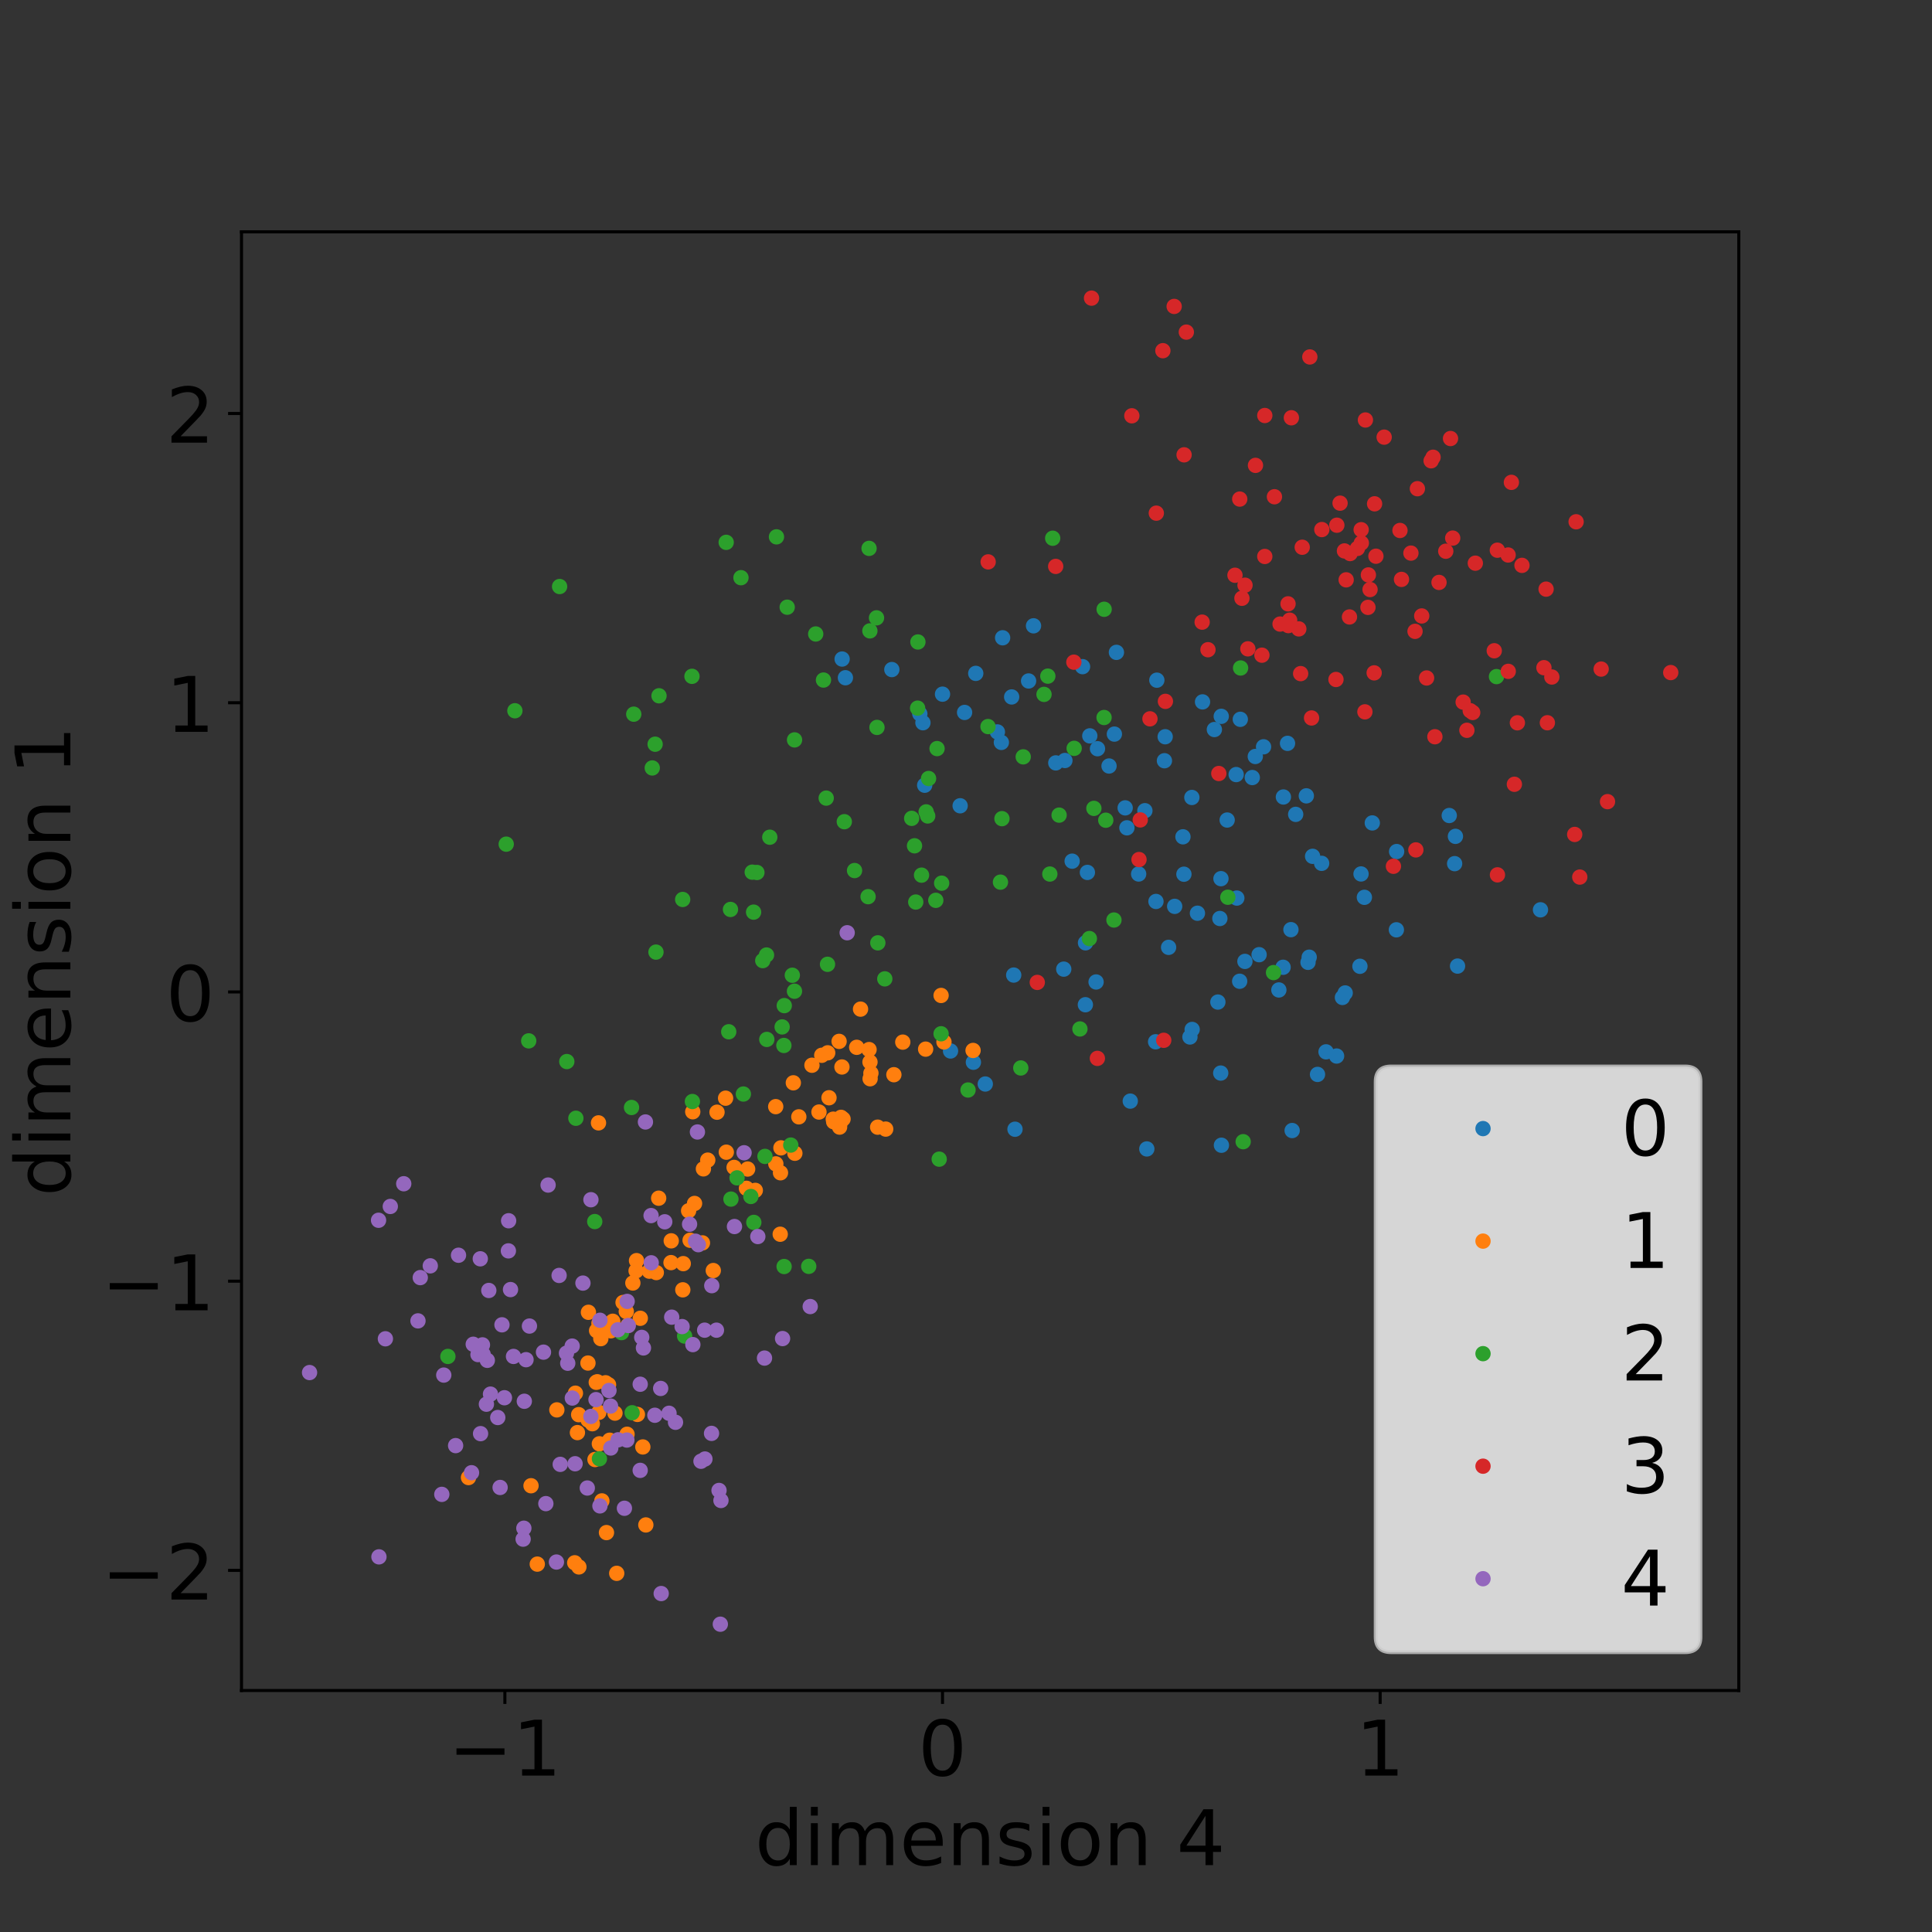 <?xml version="1.0" encoding="utf-8" standalone="no"?>
<!DOCTYPE svg PUBLIC "-//W3C//DTD SVG 1.1//EN"
  "http://www.w3.org/Graphics/SVG/1.1/DTD/svg11.dtd">
<!-- Created with matplotlib (http://matplotlib.org/) -->
<svg height="504pt" version="1.1" viewBox="0 0 504 504" width="504pt" xmlns="http://www.w3.org/2000/svg" xmlns:xlink="http://www.w3.org/1999/xlink">
 <rect x="0" y="0" width="504" height="504" fill="#333333" stroke="none"/>
 <defs>
  <style type="text/css">
*{stroke-linecap:butt;stroke-linejoin:round;}
  </style>
 </defs>
 <g id="figure_1">
  <g id="patch_1">
   <path d="M 0 504 
L 504 504 
L 504 0 
L 0 0 
z
" style="fill:none;"/>
  </g>
  <g id="axes_1">
   <g id="patch_2">
    <path d="M 63 441 
L 453.6 441 
L 453.6 60.48 
L 63 60.48 
z
" style="fill:none;"/>
   </g>
   <g id="matplotlib.axis_1">
    <g id="xtick_1">
     <g id="line2d_1">
      <defs>
       <path d="M 0 0 
L 0 3.5 
" id="maeb0976606" style="stroke:#000000;stroke-width:0.8;"/>
      </defs>
      <g>
       <use style="stroke:#000000;stroke-width:0.8;" x="131.708" xlink:href="#maeb0976606" y="441"/>
      </g>
     </g>
     <g id="text_1">
      <!-- −1 -->
      <defs>
       <path d="M 10.594 35.5 
L 73.188 35.5 
L 73.188 27.203 
L 10.594 27.203 
z
" id="DejaVuSans-2212"/>
       <path d="M 12.406 8.297 
L 28.516 8.297 
L 28.516 63.922 
L 10.984 60.406 
L 10.984 69.391 
L 28.422 72.906 
L 38.281 72.906 
L 38.281 8.297 
L 54.391 8.297 
L 54.391 0 
L 12.406 0 
z
" id="DejaVuSans-31"/>
      </defs>
      <g transform="translate(116.965 463.197)scale(0.2 -0.2)">
       <use xlink:href="#DejaVuSans-2212"/>
       <use x="83.789" xlink:href="#DejaVuSans-31"/>
      </g>
     </g>
    </g>
    <g id="xtick_2">
     <g id="line2d_2">
      <g>
       <use style="stroke:#000000;stroke-width:0.8;" x="245.874" xlink:href="#maeb0976606" y="441"/>
      </g>
     </g>
     <g id="text_2">
      <!-- 0 -->
      <defs>
       <path d="M 31.781 66.406 
Q 24.172 66.406 20.328 58.906 
Q 16.5 51.422 16.5 36.375 
Q 16.5 21.391 20.328 13.891 
Q 24.172 6.391 31.781 6.391 
Q 39.453 6.391 43.281 13.891 
Q 47.125 21.391 47.125 36.375 
Q 47.125 51.422 43.281 58.906 
Q 39.453 66.406 31.781 66.406 
z
M 31.781 74.219 
Q 44.047 74.219 50.516 64.516 
Q 56.984 54.828 56.984 36.375 
Q 56.984 17.969 50.516 8.266 
Q 44.047 -1.422 31.781 -1.422 
Q 19.531 -1.422 13.062 8.266 
Q 6.594 17.969 6.594 36.375 
Q 6.594 54.828 13.062 64.516 
Q 19.531 74.219 31.781 74.219 
z
" id="DejaVuSans-30"/>
      </defs>
      <g transform="translate(239.511 463.197)scale(0.2 -0.2)">
       <use xlink:href="#DejaVuSans-30"/>
      </g>
     </g>
    </g>
    <g id="xtick_3">
     <g id="line2d_3">
      <g>
       <use style="stroke:#000000;stroke-width:0.8;" x="360.04" xlink:href="#maeb0976606" y="441"/>
      </g>
     </g>
     <g id="text_3">
      <!-- 1 -->
      <g transform="translate(353.677 463.197)scale(0.2 -0.2)">
       <use xlink:href="#DejaVuSans-31"/>
      </g>
     </g>
    </g>
    <g id="text_4">
     <!-- dimension 4 -->
     <defs>
      <path d="M 45.406 46.391 
L 45.406 75.984 
L 54.391 75.984 
L 54.391 0 
L 45.406 0 
L 45.406 8.203 
Q 42.578 3.328 38.25 0.953 
Q 33.938 -1.422 27.875 -1.422 
Q 17.969 -1.422 11.734 6.484 
Q 5.516 14.406 5.516 27.297 
Q 5.516 40.188 11.734 48.094 
Q 17.969 56 27.875 56 
Q 33.938 56 38.25 53.625 
Q 42.578 51.266 45.406 46.391 
z
M 14.797 27.297 
Q 14.797 17.391 18.875 11.75 
Q 22.953 6.109 30.078 6.109 
Q 37.203 6.109 41.297 11.75 
Q 45.406 17.391 45.406 27.297 
Q 45.406 37.203 41.297 42.844 
Q 37.203 48.484 30.078 48.484 
Q 22.953 48.484 18.875 42.844 
Q 14.797 37.203 14.797 27.297 
z
" id="DejaVuSans-64"/>
      <path d="M 9.422 54.688 
L 18.406 54.688 
L 18.406 0 
L 9.422 0 
z
M 9.422 75.984 
L 18.406 75.984 
L 18.406 64.594 
L 9.422 64.594 
z
" id="DejaVuSans-69"/>
      <path d="M 52 44.188 
Q 55.375 50.25 60.062 53.125 
Q 64.75 56 71.094 56 
Q 79.641 56 84.281 50.016 
Q 88.922 44.047 88.922 33.016 
L 88.922 0 
L 79.891 0 
L 79.891 32.719 
Q 79.891 40.578 77.094 44.375 
Q 74.312 48.188 68.609 48.188 
Q 61.625 48.188 57.562 43.547 
Q 53.516 38.922 53.516 30.906 
L 53.516 0 
L 44.484 0 
L 44.484 32.719 
Q 44.484 40.625 41.703 44.406 
Q 38.922 48.188 33.109 48.188 
Q 26.219 48.188 22.156 43.531 
Q 18.109 38.875 18.109 30.906 
L 18.109 0 
L 9.078 0 
L 9.078 54.688 
L 18.109 54.688 
L 18.109 46.188 
Q 21.188 51.219 25.484 53.609 
Q 29.781 56 35.688 56 
Q 41.656 56 45.828 52.969 
Q 50 49.953 52 44.188 
z
" id="DejaVuSans-6d"/>
      <path d="M 56.203 29.594 
L 56.203 25.203 
L 14.891 25.203 
Q 15.484 15.922 20.484 11.062 
Q 25.484 6.203 34.422 6.203 
Q 39.594 6.203 44.453 7.469 
Q 49.312 8.734 54.109 11.281 
L 54.109 2.781 
Q 49.266 0.734 44.188 -0.344 
Q 39.109 -1.422 33.891 -1.422 
Q 20.797 -1.422 13.156 6.188 
Q 5.516 13.812 5.516 26.812 
Q 5.516 40.234 12.766 48.109 
Q 20.016 56 32.328 56 
Q 43.359 56 49.781 48.891 
Q 56.203 41.797 56.203 29.594 
z
M 47.219 32.234 
Q 47.125 39.594 43.094 43.984 
Q 39.062 48.391 32.422 48.391 
Q 24.906 48.391 20.391 44.141 
Q 15.875 39.891 15.188 32.172 
z
" id="DejaVuSans-65"/>
      <path d="M 54.891 33.016 
L 54.891 0 
L 45.906 0 
L 45.906 32.719 
Q 45.906 40.484 42.875 44.328 
Q 39.844 48.188 33.797 48.188 
Q 26.516 48.188 22.312 43.547 
Q 18.109 38.922 18.109 30.906 
L 18.109 0 
L 9.078 0 
L 9.078 54.688 
L 18.109 54.688 
L 18.109 46.188 
Q 21.344 51.125 25.703 53.562 
Q 30.078 56 35.797 56 
Q 45.219 56 50.047 50.172 
Q 54.891 44.344 54.891 33.016 
z
" id="DejaVuSans-6e"/>
      <path d="M 44.281 53.078 
L 44.281 44.578 
Q 40.484 46.531 36.375 47.5 
Q 32.281 48.484 27.875 48.484 
Q 21.188 48.484 17.844 46.438 
Q 14.5 44.391 14.5 40.281 
Q 14.5 37.156 16.891 35.375 
Q 19.281 33.594 26.516 31.984 
L 29.594 31.297 
Q 39.156 29.25 43.188 25.516 
Q 47.219 21.781 47.219 15.094 
Q 47.219 7.469 41.188 3.016 
Q 35.156 -1.422 24.609 -1.422 
Q 20.219 -1.422 15.453 -0.562 
Q 10.688 0.297 5.422 2 
L 5.422 11.281 
Q 10.406 8.688 15.234 7.391 
Q 20.062 6.109 24.812 6.109 
Q 31.156 6.109 34.562 8.281 
Q 37.984 10.453 37.984 14.406 
Q 37.984 18.062 35.516 20.016 
Q 33.062 21.969 24.703 23.781 
L 21.578 24.516 
Q 13.234 26.266 9.516 29.906 
Q 5.812 33.547 5.812 39.891 
Q 5.812 47.609 11.281 51.797 
Q 16.75 56 26.812 56 
Q 31.781 56 36.172 55.266 
Q 40.578 54.547 44.281 53.078 
z
" id="DejaVuSans-73"/>
      <path d="M 30.609 48.391 
Q 23.391 48.391 19.188 42.75 
Q 14.984 37.109 14.984 27.297 
Q 14.984 17.484 19.156 11.844 
Q 23.344 6.203 30.609 6.203 
Q 37.797 6.203 41.984 11.859 
Q 46.188 17.531 46.188 27.297 
Q 46.188 37.016 41.984 42.703 
Q 37.797 48.391 30.609 48.391 
z
M 30.609 56 
Q 42.328 56 49.016 48.375 
Q 55.719 40.766 55.719 27.297 
Q 55.719 13.875 49.016 6.219 
Q 42.328 -1.422 30.609 -1.422 
Q 18.844 -1.422 12.172 6.219 
Q 5.516 13.875 5.516 27.297 
Q 5.516 40.766 12.172 48.375 
Q 18.844 56 30.609 56 
z
" id="DejaVuSans-6f"/>
      <path id="DejaVuSans-20"/>
      <path d="M 37.797 64.312 
L 12.891 25.391 
L 37.797 25.391 
z
M 35.203 72.906 
L 47.609 72.906 
L 47.609 25.391 
L 58.016 25.391 
L 58.016 17.188 
L 47.609 17.188 
L 47.609 0 
L 37.797 0 
L 37.797 17.188 
L 4.891 17.188 
L 4.891 26.703 
z
" id="DejaVuSans-34"/>
     </defs>
     <g transform="translate(196.958 486.553)scale(0.2 -0.2)">
      <use xlink:href="#DejaVuSans-64"/>
      <use x="63.477" xlink:href="#DejaVuSans-69"/>
      <use x="91.26" xlink:href="#DejaVuSans-6d"/>
      <use x="188.672" xlink:href="#DejaVuSans-65"/>
      <use x="250.195" xlink:href="#DejaVuSans-6e"/>
      <use x="313.574" xlink:href="#DejaVuSans-73"/>
      <use x="365.674" xlink:href="#DejaVuSans-69"/>
      <use x="393.457" xlink:href="#DejaVuSans-6f"/>
      <use x="454.639" xlink:href="#DejaVuSans-6e"/>
      <use x="518.018" xlink:href="#DejaVuSans-20"/>
      <use x="549.805" xlink:href="#DejaVuSans-34"/>
     </g>
    </g>
   </g>
   <g id="matplotlib.axis_2">
    <g id="ytick_1">
     <g id="line2d_4">
      <defs>
       <path d="M 0 0 
L -3.5 0 
" id="m54e0970374" style="stroke:#000000;stroke-width:0.8;"/>
      </defs>
      <g>
       <use style="stroke:#000000;stroke-width:0.8;" x="63" xlink:href="#m54e0970374" y="409.667"/>
      </g>
     </g>
     <g id="text_5">
      <!-- −2 -->
      <defs>
       <path d="M 19.188 8.297 
L 53.609 8.297 
L 53.609 0 
L 7.328 0 
L 7.328 8.297 
Q 12.938 14.109 22.625 23.891 
Q 32.328 33.688 34.812 36.531 
Q 39.547 41.844 41.422 45.531 
Q 43.312 49.219 43.312 52.781 
Q 43.312 58.594 39.234 62.25 
Q 35.156 65.922 28.609 65.922 
Q 23.969 65.922 18.812 64.312 
Q 13.672 62.703 7.812 59.422 
L 7.812 69.391 
Q 13.766 71.781 18.938 73 
Q 24.125 74.219 28.422 74.219 
Q 39.75 74.219 46.484 68.547 
Q 53.219 62.891 53.219 53.422 
Q 53.219 48.922 51.531 44.891 
Q 49.859 40.875 45.406 35.406 
Q 44.188 33.984 37.641 27.219 
Q 31.109 20.453 19.188 8.297 
z
" id="DejaVuSans-32"/>
      </defs>
      <g transform="translate(26.516 417.266)scale(0.2 -0.2)">
       <use xlink:href="#DejaVuSans-2212"/>
       <use x="83.789" xlink:href="#DejaVuSans-32"/>
      </g>
     </g>
    </g>
    <g id="ytick_2">
     <g id="line2d_5">
      <g>
       <use style="stroke:#000000;stroke-width:0.8;" x="63" xlink:href="#m54e0970374" y="334.218"/>
      </g>
     </g>
     <g id="text_6">
      <!-- −1 -->
      <g transform="translate(26.516 341.817)scale(0.2 -0.2)">
       <use xlink:href="#DejaVuSans-2212"/>
       <use x="83.789" xlink:href="#DejaVuSans-31"/>
      </g>
     </g>
    </g>
    <g id="ytick_3">
     <g id="line2d_6">
      <g>
       <use style="stroke:#000000;stroke-width:0.8;" x="63" xlink:href="#m54e0970374" y="258.769"/>
      </g>
     </g>
     <g id="text_7">
      <!-- 0 -->
      <g transform="translate(43.275 266.368)scale(0.2 -0.2)">
       <use xlink:href="#DejaVuSans-30"/>
      </g>
     </g>
    </g>
    <g id="ytick_4">
     <g id="line2d_7">
      <g>
       <use style="stroke:#000000;stroke-width:0.8;" x="63" xlink:href="#m54e0970374" y="183.32"/>
      </g>
     </g>
     <g id="text_8">
      <!-- 1 -->
      <g transform="translate(43.275 190.919)scale(0.2 -0.2)">
       <use xlink:href="#DejaVuSans-31"/>
      </g>
     </g>
    </g>
    <g id="ytick_5">
     <g id="line2d_8">
      <g>
       <use style="stroke:#000000;stroke-width:0.8;" x="63" xlink:href="#m54e0970374" y="107.871"/>
      </g>
     </g>
     <g id="text_9">
      <!-- 2 -->
      <g transform="translate(43.275 115.47)scale(0.2 -0.2)">
       <use xlink:href="#DejaVuSans-32"/>
      </g>
     </g>
    </g>
    <g id="text_10">
     <!-- dimension 1 -->
     <g transform="translate(18.356 312.082)rotate(-90)scale(0.2 -0.2)">
      <use xlink:href="#DejaVuSans-64"/>
      <use x="63.477" xlink:href="#DejaVuSans-69"/>
      <use x="91.26" xlink:href="#DejaVuSans-6d"/>
      <use x="188.672" xlink:href="#DejaVuSans-65"/>
      <use x="250.195" xlink:href="#DejaVuSans-6e"/>
      <use x="313.574" xlink:href="#DejaVuSans-73"/>
      <use x="365.674" xlink:href="#DejaVuSans-69"/>
      <use x="393.457" xlink:href="#DejaVuSans-6f"/>
      <use x="454.639" xlink:href="#DejaVuSans-6e"/>
      <use x="518.018" xlink:href="#DejaVuSans-20"/>
      <use x="549.805" xlink:href="#DejaVuSans-31"/>
     </g>
    </g>
   </g>
   <g id="line2d_9">
    <defs>
     <path d="M 0 1.5 
C 0.398 1.5 0.779 1.342 1.061 1.061 
C 1.342 0.779 1.5 0.398 1.5 0 
C 1.5 -0.398 1.342 -0.779 1.061 -1.061 
C 0.779 -1.342 0.398 -1.5 0 -1.5 
C -0.398 -1.5 -0.779 -1.342 -1.061 -1.061 
C -1.342 -0.779 -1.5 -0.398 -1.5 0 
C -1.5 0.398 -1.342 0.779 -1.061 1.061 
C -0.779 1.342 -0.398 1.5 0 1.5 
z
" id="m24e69787ca" style="stroke:#1f77b4;"/>
    </defs>
    <g clip-path="url(#p088235fb48)">
     <use style="fill:#1f77b4;stroke:#1f77b4;" x="297.041" xlink:href="#m24e69787ca" y="228.001"/>
     <use style="fill:#1f77b4;stroke:#1f77b4;" x="260.191" xlink:href="#m24e69787ca" y="190.937"/>
     <use style="fill:#1f77b4;stroke:#1f77b4;" x="342.417" xlink:href="#m24e69787ca" y="223.387"/>
     <use style="fill:#1f77b4;stroke:#1f77b4;" x="253.93" xlink:href="#m24e69787ca" y="277.108"/>
     <use style="fill:#1f77b4;stroke:#1f77b4;" x="286.302" xlink:href="#m24e69787ca" y="195.316"/>
     <use style="fill:#1f77b4;stroke:#1f77b4;" x="268.329" xlink:href="#m24e69787ca" y="177.643"/>
     <use style="fill:#1f77b4;stroke:#1f77b4;" x="308.848" xlink:href="#m24e69787ca" y="228.054"/>
     <use style="fill:#1f77b4;stroke:#1f77b4;" x="301.556" xlink:href="#m24e69787ca" y="235.163"/>
     <use style="fill:#1f77b4;stroke:#1f77b4;" x="348.675" xlink:href="#m24e69787ca" y="275.486"/>
     <use style="fill:#1f77b4;stroke:#1f77b4;" x="298.669" xlink:href="#m24e69787ca" y="211.488"/>
     <use style="fill:#1f77b4;stroke:#1f77b4;" x="326.683" xlink:href="#m24e69787ca" y="202.838"/>
     <use style="fill:#1f77b4;stroke:#1f77b4;" x="308.597" xlink:href="#m24e69787ca" y="218.297"/>
     <use style="fill:#1f77b4;stroke:#1f77b4;" x="317.707" xlink:href="#m24e69787ca" y="261.408"/>
     <use style="fill:#1f77b4;stroke:#1f77b4;" x="277.799" xlink:href="#m24e69787ca" y="198.391"/>
     <use style="fill:#1f77b4;stroke:#1f77b4;" x="303.96" xlink:href="#m24e69787ca" y="192.194"/>
     <use style="fill:#1f77b4;stroke:#1f77b4;" x="301.462" xlink:href="#m24e69787ca" y="271.77"/>
     <use style="fill:#1f77b4;stroke:#1f77b4;" x="343.701" xlink:href="#m24e69787ca" y="280.283"/>
     <use style="fill:#1f77b4;stroke:#1f77b4;" x="247.967" xlink:href="#m24e69787ca" y="274.171"/>
     <use style="fill:#1f77b4;stroke:#1f77b4;" x="354.764" xlink:href="#m24e69787ca" y="252.074"/>
     <use style="fill:#1f77b4;stroke:#1f77b4;" x="327.467" xlink:href="#m24e69787ca" y="197.343"/>
     <use style="fill:#1f77b4;stroke:#1f77b4;" x="364.337" xlink:href="#m24e69787ca" y="222.146"/>
     <use style="fill:#1f77b4;stroke:#1f77b4;" x="250.473" xlink:href="#m24e69787ca" y="210.201"/>
     <use style="fill:#1f77b4;stroke:#1f77b4;" x="364.272" xlink:href="#m24e69787ca" y="242.561"/>
     <use style="fill:#1f77b4;stroke:#1f77b4;" x="323.558" xlink:href="#m24e69787ca" y="187.649"/>
     <use style="fill:#1f77b4;stroke:#1f77b4;" x="306.436" xlink:href="#m24e69787ca" y="236.44"/>
     <use style="fill:#1f77b4;stroke:#1f77b4;" x="282.406" xlink:href="#m24e69787ca" y="173.91"/>
     <use style="fill:#1f77b4;stroke:#1f77b4;" x="379.469" xlink:href="#m24e69787ca" y="225.299"/>
     <use style="fill:#1f77b4;stroke:#1f77b4;" x="261.227" xlink:href="#m24e69787ca" y="193.673"/>
     <use style="fill:#1f77b4;stroke:#1f77b4;" x="401.866" xlink:href="#m24e69787ca" y="237.344"/>
     <use style="fill:#1f77b4;stroke:#1f77b4;" x="312.377" xlink:href="#m24e69787ca" y="238.232"/>
     <use style="fill:#1f77b4;stroke:#1f77b4;" x="219.686" xlink:href="#m24e69787ca" y="171.923"/>
     <use style="fill:#1f77b4;stroke:#1f77b4;" x="323.393" xlink:href="#m24e69787ca" y="255.979"/>
     <use style="fill:#1f77b4;stroke:#1f77b4;" x="304.853" xlink:href="#m24e69787ca" y="247.135"/>
     <use style="fill:#1f77b4;stroke:#1f77b4;" x="313.704" xlink:href="#m24e69787ca" y="183.102"/>
     <use style="fill:#1f77b4;stroke:#1f77b4;" x="264.781" xlink:href="#m24e69787ca" y="294.581"/>
     <use style="fill:#1f77b4;stroke:#1f77b4;" x="316.793" xlink:href="#m24e69787ca" y="190.314"/>
     <use style="fill:#1f77b4;stroke:#1f77b4;" x="263.912" xlink:href="#m24e69787ca" y="181.813"/>
     <use style="fill:#1f77b4;stroke:#1f77b4;" x="355.925" xlink:href="#m24e69787ca" y="234.082"/>
     <use style="fill:#1f77b4;stroke:#1f77b4;" x="345.92" xlink:href="#m24e69787ca" y="274.396"/>
     <use style="fill:#1f77b4;stroke:#1f77b4;" x="232.654" xlink:href="#m24e69787ca" y="174.669"/>
     <use style="fill:#1f77b4;stroke:#1f77b4;" x="284.294" xlink:href="#m24e69787ca" y="191.964"/>
     <use style="fill:#1f77b4;stroke:#1f77b4;" x="264.445" xlink:href="#m24e69787ca" y="254.366"/>
     <use style="fill:#1f77b4;stroke:#1f77b4;" x="338.004" xlink:href="#m24e69787ca" y="212.443"/>
     <use style="fill:#1f77b4;stroke:#1f77b4;" x="334.721" xlink:href="#m24e69787ca" y="252.331"/>
     <use style="fill:#1f77b4;stroke:#1f77b4;" x="301.786" xlink:href="#m24e69787ca" y="177.437"/>
     <use style="fill:#1f77b4;stroke:#1f77b4;" x="283.177" xlink:href="#m24e69787ca" y="245.955"/>
     <use style="fill:#1f77b4;stroke:#1f77b4;" x="322.648" xlink:href="#m24e69787ca" y="234.278"/>
     <use style="fill:#1f77b4;stroke:#1f77b4;" x="275.424" xlink:href="#m24e69787ca" y="199.016"/>
     <use style="fill:#1f77b4;stroke:#1f77b4;" x="341.529" xlink:href="#m24e69787ca" y="249.702"/>
     <use style="fill:#1f77b4;stroke:#1f77b4;" x="324.763" xlink:href="#m24e69787ca" y="250.799"/>
     <use style="fill:#1f77b4;stroke:#1f77b4;" x="334.801" xlink:href="#m24e69787ca" y="207.91"/>
     <use style="fill:#1f77b4;stroke:#1f77b4;" x="293.974" xlink:href="#m24e69787ca" y="215.952"/>
     <use style="fill:#1f77b4;stroke:#1f77b4;" x="341.223" xlink:href="#m24e69787ca" y="251.044"/>
     <use style="fill:#1f77b4;stroke:#1f77b4;" x="254.544" xlink:href="#m24e69787ca" y="175.665"/>
     <use style="fill:#1f77b4;stroke:#1f77b4;" x="283.668" xlink:href="#m24e69787ca" y="227.589"/>
     <use style="fill:#1f77b4;stroke:#1f77b4;" x="294.854" xlink:href="#m24e69787ca" y="287.248"/>
     <use style="fill:#1f77b4;stroke:#1f77b4;" x="299.169" xlink:href="#m24e69787ca" y="299.722"/>
     <use style="fill:#1f77b4;stroke:#1f77b4;" x="318.227" xlink:href="#m24e69787ca" y="239.609"/>
     <use style="fill:#1f77b4;stroke:#1f77b4;" x="240.764" xlink:href="#m24e69787ca" y="188.54"/>
     <use style="fill:#1f77b4;stroke:#1f77b4;" x="355.053" xlink:href="#m24e69787ca" y="227.988"/>
     <use style="fill:#1f77b4;stroke:#1f77b4;" x="310.418" xlink:href="#m24e69787ca" y="270.518"/>
     <use style="fill:#1f77b4;stroke:#1f77b4;" x="379.676" xlink:href="#m24e69787ca" y="218.177"/>
     <use style="fill:#1f77b4;stroke:#1f77b4;" x="293.524" xlink:href="#m24e69787ca" y="210.748"/>
     <use style="fill:#1f77b4;stroke:#1f77b4;" x="318.513" xlink:href="#m24e69787ca" y="229.216"/>
     <use style="fill:#1f77b4;stroke:#1f77b4;" x="322.476" xlink:href="#m24e69787ca" y="202.062"/>
     <use style="fill:#1f77b4;stroke:#1f77b4;" x="245.874" xlink:href="#m24e69787ca" y="181.086"/>
     <use style="fill:#1f77b4;stroke:#1f77b4;" x="311" xlink:href="#m24e69787ca" y="268.551"/>
     <use style="fill:#1f77b4;stroke:#1f77b4;" x="261.555" xlink:href="#m24e69787ca" y="166.378"/>
     <use style="fill:#1f77b4;stroke:#1f77b4;" x="291.242" xlink:href="#m24e69787ca" y="170.182"/>
     <use style="fill:#1f77b4;stroke:#1f77b4;" x="350.919" xlink:href="#m24e69787ca" y="259.031"/>
     <use style="fill:#1f77b4;stroke:#1f77b4;" x="220.544" xlink:href="#m24e69787ca" y="176.801"/>
     <use style="fill:#1f77b4;stroke:#1f77b4;" x="318.45" xlink:href="#m24e69787ca" y="279.933"/>
     <use style="fill:#1f77b4;stroke:#1f77b4;" x="279.693" xlink:href="#m24e69787ca" y="224.65"/>
     <use style="fill:#1f77b4;stroke:#1f77b4;" x="378.066" xlink:href="#m24e69787ca" y="212.742"/>
     <use style="fill:#1f77b4;stroke:#1f77b4;" x="320.13" xlink:href="#m24e69787ca" y="213.921"/>
     <use style="fill:#1f77b4;stroke:#1f77b4;" x="337.084" xlink:href="#m24e69787ca" y="294.924"/>
     <use style="fill:#1f77b4;stroke:#1f77b4;" x="335.876" xlink:href="#m24e69787ca" y="193.92"/>
     <use style="fill:#1f77b4;stroke:#1f77b4;" x="340.78" xlink:href="#m24e69787ca" y="207.613"/>
     <use style="fill:#1f77b4;stroke:#1f77b4;" x="290.709" xlink:href="#m24e69787ca" y="191.503"/>
     <use style="fill:#1f77b4;stroke:#1f77b4;" x="285.935" xlink:href="#m24e69787ca" y="256.168"/>
     <use style="fill:#1f77b4;stroke:#1f77b4;" x="289.313" xlink:href="#m24e69787ca" y="199.826"/>
     <use style="fill:#1f77b4;stroke:#1f77b4;" x="310.921" xlink:href="#m24e69787ca" y="208.034"/>
     <use style="fill:#1f77b4;stroke:#1f77b4;" x="239.958" xlink:href="#m24e69787ca" y="186.213"/>
     <use style="fill:#1f77b4;stroke:#1f77b4;" x="328.464" xlink:href="#m24e69787ca" y="249.048"/>
     <use style="fill:#1f77b4;stroke:#1f77b4;" x="269.615" xlink:href="#m24e69787ca" y="163.256"/>
     <use style="fill:#1f77b4;stroke:#1f77b4;" x="380.23" xlink:href="#m24e69787ca" y="252.021"/>
     <use style="fill:#1f77b4;stroke:#1f77b4;" x="241.222" xlink:href="#m24e69787ca" y="204.84"/>
     <use style="fill:#1f77b4;stroke:#1f77b4;" x="333.616" xlink:href="#m24e69787ca" y="258.25"/>
     <use style="fill:#1f77b4;stroke:#1f77b4;" x="357.991" xlink:href="#m24e69787ca" y="214.678"/>
     <use style="fill:#1f77b4;stroke:#1f77b4;" x="251.632" xlink:href="#m24e69787ca" y="185.853"/>
     <use style="fill:#1f77b4;stroke:#1f77b4;" x="336.768" xlink:href="#m24e69787ca" y="242.519"/>
     <use style="fill:#1f77b4;stroke:#1f77b4;" x="303.765" xlink:href="#m24e69787ca" y="198.454"/>
     <use style="fill:#1f77b4;stroke:#1f77b4;" x="318.586" xlink:href="#m24e69787ca" y="186.869"/>
     <use style="fill:#1f77b4;stroke:#1f77b4;" x="344.779" xlink:href="#m24e69787ca" y="225.217"/>
     <use style="fill:#1f77b4;stroke:#1f77b4;" x="283.141" xlink:href="#m24e69787ca" y="262.103"/>
     <use style="fill:#1f77b4;stroke:#1f77b4;" x="257.029" xlink:href="#m24e69787ca" y="282.784"/>
     <use style="fill:#1f77b4;stroke:#1f77b4;" x="350.199" xlink:href="#m24e69787ca" y="260.205"/>
     <use style="fill:#1f77b4;stroke:#1f77b4;" x="277.5" xlink:href="#m24e69787ca" y="252.818"/>
     <use style="fill:#1f77b4;stroke:#1f77b4;" x="329.622" xlink:href="#m24e69787ca" y="194.818"/>
     <use style="fill:#1f77b4;stroke:#1f77b4;" x="318.634" xlink:href="#m24e69787ca" y="298.758"/>
    </g>
   </g>
   <g id="line2d_10">
    <defs>
     <path d="M 0 1.5 
C 0.398 1.5 0.779 1.342 1.061 1.061 
C 1.342 0.779 1.5 0.398 1.5 0 
C 1.5 -0.398 1.342 -0.779 1.061 -1.061 
C 0.779 -1.342 0.398 -1.5 0 -1.5 
C -0.398 -1.5 -0.779 -1.342 -1.061 -1.061 
C -1.342 -0.779 -1.5 -0.398 -1.5 0 
C -1.5 0.398 -1.342 0.779 -1.061 1.061 
C -0.779 1.342 -0.398 1.5 0 1.5 
z
" id="mf42c06d5ae" style="stroke:#ff7f0e;"/>
    </defs>
    <g clip-path="url(#p088235fb48)">
     <use style="fill:#ff7f0e;stroke:#ff7f0e;" x="219.637" xlink:href="#mf42c06d5ae" y="278.344"/>
     <use style="fill:#ff7f0e;stroke:#ff7f0e;" x="219.394" xlink:href="#mf42c06d5ae" y="291.481"/>
     <use style="fill:#ff7f0e;stroke:#ff7f0e;" x="154.522" xlink:href="#mf42c06d5ae" y="371.405"/>
     <use style="fill:#ff7f0e;stroke:#ff7f0e;" x="171.829" xlink:href="#mf42c06d5ae" y="312.573"/>
     <use style="fill:#ff7f0e;stroke:#ff7f0e;" x="153.436" xlink:href="#mf42c06d5ae" y="370.443"/>
     <use style="fill:#ff7f0e;stroke:#ff7f0e;" x="156.131" xlink:href="#mf42c06d5ae" y="292.924"/>
     <use style="fill:#ff7f0e;stroke:#ff7f0e;" x="159.84" xlink:href="#mf42c06d5ae" y="344.677"/>
     <use style="fill:#ff7f0e;stroke:#ff7f0e;" x="165.092" xlink:href="#mf42c06d5ae" y="334.699"/>
     <use style="fill:#ff7f0e;stroke:#ff7f0e;" x="160.429" xlink:href="#mf42c06d5ae" y="368.641"/>
     <use style="fill:#ff7f0e;stroke:#ff7f0e;" x="241.468" xlink:href="#mf42c06d5ae" y="273.688"/>
     <use style="fill:#ff7f0e;stroke:#ff7f0e;" x="183.5" xlink:href="#mf42c06d5ae" y="304.921"/>
     <use style="fill:#ff7f0e;stroke:#ff7f0e;" x="219.021" xlink:href="#mf42c06d5ae" y="294.027"/>
     <use style="fill:#ff7f0e;stroke:#ff7f0e;" x="214.368" xlink:href="#mf42c06d5ae" y="275.293"/>
     <use style="fill:#ff7f0e;stroke:#ff7f0e;" x="178.243" xlink:href="#mf42c06d5ae" y="329.646"/>
     <use style="fill:#ff7f0e;stroke:#ff7f0e;" x="245.502" xlink:href="#mf42c06d5ae" y="259.683"/>
     <use style="fill:#ff7f0e;stroke:#ff7f0e;" x="156.216" xlink:href="#mf42c06d5ae" y="368.45"/>
     <use style="fill:#ff7f0e;stroke:#ff7f0e;" x="166.28" xlink:href="#mf42c06d5ae" y="368.98"/>
     <use style="fill:#ff7f0e;stroke:#ff7f0e;" x="203.534" xlink:href="#mf42c06d5ae" y="321.973"/>
     <use style="fill:#ff7f0e;stroke:#ff7f0e;" x="189.472" xlink:href="#mf42c06d5ae" y="300.57"/>
     <use style="fill:#ff7f0e;stroke:#ff7f0e;" x="160.881" xlink:href="#mf42c06d5ae" y="410.436"/>
     <use style="fill:#ff7f0e;stroke:#ff7f0e;" x="203.607" xlink:href="#mf42c06d5ae" y="305.944"/>
     <use style="fill:#ff7f0e;stroke:#ff7f0e;" x="253.845" xlink:href="#mf42c06d5ae" y="274.03"/>
     <use style="fill:#ff7f0e;stroke:#ff7f0e;" x="233.187" xlink:href="#mf42c06d5ae" y="280.359"/>
     <use style="fill:#ff7f0e;stroke:#ff7f0e;" x="217.481" xlink:href="#mf42c06d5ae" y="292.634"/>
     <use style="fill:#ff7f0e;stroke:#ff7f0e;" x="138.527" xlink:href="#mf42c06d5ae" y="387.584"/>
     <use style="fill:#ff7f0e;stroke:#ff7f0e;" x="151.016" xlink:href="#mf42c06d5ae" y="408.766"/>
     <use style="fill:#ff7f0e;stroke:#ff7f0e;" x="197.037" xlink:href="#mf42c06d5ae" y="310.532"/>
     <use style="fill:#ff7f0e;stroke:#ff7f0e;" x="189.282" xlink:href="#mf42c06d5ae" y="286.482"/>
     <use style="fill:#ff7f0e;stroke:#ff7f0e;" x="150.957" xlink:href="#mf42c06d5ae" y="369.045"/>
     <use style="fill:#ff7f0e;stroke:#ff7f0e;" x="181.188" xlink:href="#mf42c06d5ae" y="313.947"/>
     <use style="fill:#ff7f0e;stroke:#ff7f0e;" x="202.359" xlink:href="#mf42c06d5ae" y="288.687"/>
     <use style="fill:#ff7f0e;stroke:#ff7f0e;" x="231.053" xlink:href="#mf42c06d5ae" y="294.546"/>
     <use style="fill:#ff7f0e;stroke:#ff7f0e;" x="186.077" xlink:href="#mf42c06d5ae" y="331.446"/>
     <use style="fill:#ff7f0e;stroke:#ff7f0e;" x="156.354" xlink:href="#mf42c06d5ae" y="376.646"/>
     <use style="fill:#ff7f0e;stroke:#ff7f0e;" x="155.546" xlink:href="#mf42c06d5ae" y="360.603"/>
     <use style="fill:#ff7f0e;stroke:#ff7f0e;" x="195.04" xlink:href="#mf42c06d5ae" y="304.965"/>
     <use style="fill:#ff7f0e;stroke:#ff7f0e;" x="153.382" xlink:href="#mf42c06d5ae" y="355.578"/>
     <use style="fill:#ff7f0e;stroke:#ff7f0e;" x="194.728" xlink:href="#mf42c06d5ae" y="309.994"/>
     <use style="fill:#ff7f0e;stroke:#ff7f0e;" x="202.392" xlink:href="#mf42c06d5ae" y="303.617"/>
     <use style="fill:#ff7f0e;stroke:#ff7f0e;" x="226.713" xlink:href="#mf42c06d5ae" y="273.803"/>
     <use style="fill:#ff7f0e;stroke:#ff7f0e;" x="206.957" xlink:href="#mf42c06d5ae" y="282.473"/>
     <use style="fill:#ff7f0e;stroke:#ff7f0e;" x="207.357" xlink:href="#mf42c06d5ae" y="300.849"/>
     <use style="fill:#ff7f0e;stroke:#ff7f0e;" x="228.957" xlink:href="#mf42c06d5ae" y="294.043"/>
     <use style="fill:#ff7f0e;stroke:#ff7f0e;" x="166.049" xlink:href="#mf42c06d5ae" y="328.86"/>
     <use style="fill:#ff7f0e;stroke:#ff7f0e;" x="158.211" xlink:href="#mf42c06d5ae" y="399.805"/>
     <use style="fill:#ff7f0e;stroke:#ff7f0e;" x="167.694" xlink:href="#mf42c06d5ae" y="377.465"/>
     <use style="fill:#ff7f0e;stroke:#ff7f0e;" x="162.537" xlink:href="#mf42c06d5ae" y="339.778"/>
     <use style="fill:#ff7f0e;stroke:#ff7f0e;" x="226.954" xlink:href="#mf42c06d5ae" y="277.054"/>
     <use style="fill:#ff7f0e;stroke:#ff7f0e;" x="165.939" xlink:href="#mf42c06d5ae" y="331.52"/>
     <use style="fill:#ff7f0e;stroke:#ff7f0e;" x="219.079" xlink:href="#mf42c06d5ae" y="293.197"/>
     <use style="fill:#ff7f0e;stroke:#ff7f0e;" x="122.216" xlink:href="#mf42c06d5ae" y="385.449"/>
     <use style="fill:#ff7f0e;stroke:#ff7f0e;" x="163.576" xlink:href="#mf42c06d5ae" y="374.151"/>
     <use style="fill:#ff7f0e;stroke:#ff7f0e;" x="235.508" xlink:href="#mf42c06d5ae" y="271.859"/>
     <use style="fill:#ff7f0e;stroke:#ff7f0e;" x="155.632" xlink:href="#mf42c06d5ae" y="347.118"/>
     <use style="fill:#ff7f0e;stroke:#ff7f0e;" x="167.032" xlink:href="#mf42c06d5ae" y="343.901"/>
     <use style="fill:#ff7f0e;stroke:#ff7f0e;" x="159.333" xlink:href="#mf42c06d5ae" y="347.171"/>
     <use style="fill:#ff7f0e;stroke:#ff7f0e;" x="224.488" xlink:href="#mf42c06d5ae" y="263.253"/>
     <use style="fill:#ff7f0e;stroke:#ff7f0e;" x="157.015" xlink:href="#mf42c06d5ae" y="391.537"/>
     <use style="fill:#ff7f0e;stroke:#ff7f0e;" x="246.249" xlink:href="#mf42c06d5ae" y="271.815"/>
     <use style="fill:#ff7f0e;stroke:#ff7f0e;" x="219.927" xlink:href="#mf42c06d5ae" y="291.913"/>
     <use style="fill:#ff7f0e;stroke:#ff7f0e;" x="171.208" xlink:href="#mf42c06d5ae" y="331.974"/>
     <use style="fill:#ff7f0e;stroke:#ff7f0e;" x="150.632" xlink:href="#mf42c06d5ae" y="373.722"/>
     <use style="fill:#ff7f0e;stroke:#ff7f0e;" x="191.505" xlink:href="#mf42c06d5ae" y="304.542"/>
     <use style="fill:#ff7f0e;stroke:#ff7f0e;" x="155.821" xlink:href="#mf42c06d5ae" y="360.46"/>
     <use style="fill:#ff7f0e;stroke:#ff7f0e;" x="180.027" xlink:href="#mf42c06d5ae" y="323.546"/>
     <use style="fill:#ff7f0e;stroke:#ff7f0e;" x="183.249" xlink:href="#mf42c06d5ae" y="324.232"/>
     <use style="fill:#ff7f0e;stroke:#ff7f0e;" x="157.977" xlink:href="#mf42c06d5ae" y="360.725"/>
     <use style="fill:#ff7f0e;stroke:#ff7f0e;" x="211.814" xlink:href="#mf42c06d5ae" y="277.888"/>
     <use style="fill:#ff7f0e;stroke:#ff7f0e;" x="150.111" xlink:href="#mf42c06d5ae" y="363.44"/>
     <use style="fill:#ff7f0e;stroke:#ff7f0e;" x="184.632" xlink:href="#mf42c06d5ae" y="302.641"/>
     <use style="fill:#ff7f0e;stroke:#ff7f0e;" x="179.64" xlink:href="#mf42c06d5ae" y="315.857"/>
     <use style="fill:#ff7f0e;stroke:#ff7f0e;" x="175.105" xlink:href="#mf42c06d5ae" y="323.696"/>
     <use style="fill:#ff7f0e;stroke:#ff7f0e;" x="156.735" xlink:href="#mf42c06d5ae" y="349.211"/>
     <use style="fill:#ff7f0e;stroke:#ff7f0e;" x="175.049" xlink:href="#mf42c06d5ae" y="329.376"/>
     <use style="fill:#ff7f0e;stroke:#ff7f0e;" x="187.049" xlink:href="#mf42c06d5ae" y="290.14"/>
     <use style="fill:#ff7f0e;stroke:#ff7f0e;" x="215.922" xlink:href="#mf42c06d5ae" y="274.65"/>
     <use style="fill:#ff7f0e;stroke:#ff7f0e;" x="149.927" xlink:href="#mf42c06d5ae" y="407.686"/>
     <use style="fill:#ff7f0e;stroke:#ff7f0e;" x="155.213" xlink:href="#mf42c06d5ae" y="380.743"/>
     <use style="fill:#ff7f0e;stroke:#ff7f0e;" x="223.487" xlink:href="#mf42c06d5ae" y="273.21"/>
     <use style="fill:#ff7f0e;stroke:#ff7f0e;" x="217.375" xlink:href="#mf42c06d5ae" y="291.953"/>
     <use style="fill:#ff7f0e;stroke:#ff7f0e;" x="178.123" xlink:href="#mf42c06d5ae" y="336.477"/>
     <use style="fill:#ff7f0e;stroke:#ff7f0e;" x="163.378" xlink:href="#mf42c06d5ae" y="342.119"/>
     <use style="fill:#ff7f0e;stroke:#ff7f0e;" x="153.504" xlink:href="#mf42c06d5ae" y="342.338"/>
     <use style="fill:#ff7f0e;stroke:#ff7f0e;" x="163.808" xlink:href="#mf42c06d5ae" y="345.753"/>
     <use style="fill:#ff7f0e;stroke:#ff7f0e;" x="145.265" xlink:href="#mf42c06d5ae" y="367.794"/>
     <use style="fill:#ff7f0e;stroke:#ff7f0e;" x="159.026" xlink:href="#mf42c06d5ae" y="345.332"/>
     <use style="fill:#ff7f0e;stroke:#ff7f0e;" x="168.478" xlink:href="#mf42c06d5ae" y="397.809"/>
     <use style="fill:#ff7f0e;stroke:#ff7f0e;" x="216.262" xlink:href="#mf42c06d5ae" y="286.369"/>
     <use style="fill:#ff7f0e;stroke:#ff7f0e;" x="227.197" xlink:href="#mf42c06d5ae" y="279.953"/>
     <use style="fill:#ff7f0e;stroke:#ff7f0e;" x="180.718" xlink:href="#mf42c06d5ae" y="290.025"/>
     <use style="fill:#ff7f0e;stroke:#ff7f0e;" x="159.038" xlink:href="#mf42c06d5ae" y="375.712"/>
     <use style="fill:#ff7f0e;stroke:#ff7f0e;" x="218.898" xlink:href="#mf42c06d5ae" y="271.662"/>
     <use style="fill:#ff7f0e;stroke:#ff7f0e;" x="169.389" xlink:href="#mf42c06d5ae" y="331.609"/>
     <use style="fill:#ff7f0e;stroke:#ff7f0e;" x="213.646" xlink:href="#mf42c06d5ae" y="290.098"/>
     <use style="fill:#ff7f0e;stroke:#ff7f0e;" x="140.16" xlink:href="#mf42c06d5ae" y="408.031"/>
     <use style="fill:#ff7f0e;stroke:#ff7f0e;" x="208.389" xlink:href="#mf42c06d5ae" y="291.348"/>
     <use style="fill:#ff7f0e;stroke:#ff7f0e;" x="226.988" xlink:href="#mf42c06d5ae" y="281.414"/>
     <use style="fill:#ff7f0e;stroke:#ff7f0e;" x="156.25" xlink:href="#mf42c06d5ae" y="345.178"/>
     <use style="fill:#ff7f0e;stroke:#ff7f0e;" x="203.721" xlink:href="#mf42c06d5ae" y="299.442"/>
     <use style="fill:#ff7f0e;stroke:#ff7f0e;" x="158.756" xlink:href="#mf42c06d5ae" y="361.232"/>
    </g>
   </g>
   <g id="line2d_11">
    <defs>
     <path d="M 0 1.5 
C 0.398 1.5 0.779 1.342 1.061 1.061 
C 1.342 0.779 1.5 0.398 1.5 0 
C 1.5 -0.398 1.342 -0.779 1.061 -1.061 
C 0.779 -1.342 0.398 -1.5 0 -1.5 
C -0.398 -1.5 -0.779 -1.342 -1.061 -1.061 
C -1.342 -0.779 -1.5 -0.398 -1.5 0 
C -1.5 0.398 -1.342 0.779 -1.061 1.061 
C -0.779 1.342 -0.398 1.5 0 1.5 
z
" id="me157c28374" style="stroke:#2ca02c;"/>
    </defs>
    <g clip-path="url(#p088235fb48)">
     <use style="fill:#2ca02c;stroke:#2ca02c;" x="238.571" xlink:href="#me157c28374" y="220.643"/>
     <use style="fill:#2ca02c;stroke:#2ca02c;" x="242.013" xlink:href="#me157c28374" y="212.858"/>
     <use style="fill:#2ca02c;stroke:#2ca02c;" x="244.119" xlink:href="#me157c28374" y="234.868"/>
     <use style="fill:#2ca02c;stroke:#2ca02c;" x="193.296" xlink:href="#me157c28374" y="150.701"/>
     <use style="fill:#2ca02c;stroke:#2ca02c;" x="202.558" xlink:href="#me157c28374" y="140.048"/>
     <use style="fill:#2ca02c;stroke:#2ca02c;" x="242.238" xlink:href="#me157c28374" y="203.087"/>
     <use style="fill:#2ca02c;stroke:#2ca02c;" x="164.75" xlink:href="#me157c28374" y="288.909"/>
     <use style="fill:#2ca02c;stroke:#2ca02c;" x="274.616" xlink:href="#me157c28374" y="140.408"/>
     <use style="fill:#2ca02c;stroke:#2ca02c;" x="210.974" xlink:href="#me157c28374" y="330.354"/>
     <use style="fill:#2ca02c;stroke:#2ca02c;" x="207.271" xlink:href="#me157c28374" y="193.016"/>
     <use style="fill:#2ca02c;stroke:#2ca02c;" x="178.596" xlink:href="#me157c28374" y="348.535"/>
     <use style="fill:#2ca02c;stroke:#2ca02c;" x="204.49" xlink:href="#me157c28374" y="272.729"/>
     <use style="fill:#2ca02c;stroke:#2ca02c;" x="228.657" xlink:href="#me157c28374" y="161.176"/>
     <use style="fill:#2ca02c;stroke:#2ca02c;" x="238.89" xlink:href="#me157c28374" y="235.315"/>
     <use style="fill:#2ca02c;stroke:#2ca02c;" x="137.924" xlink:href="#me157c28374" y="271.53"/>
     <use style="fill:#2ca02c;stroke:#2ca02c;" x="260.988" xlink:href="#me157c28374" y="230.126"/>
     <use style="fill:#2ca02c;stroke:#2ca02c;" x="171.917" xlink:href="#me157c28374" y="181.511"/>
     <use style="fill:#2ca02c;stroke:#2ca02c;" x="240.402" xlink:href="#me157c28374" y="228.299"/>
     <use style="fill:#2ca02c;stroke:#2ca02c;" x="207.255" xlink:href="#me157c28374" y="258.579"/>
     <use style="fill:#2ca02c;stroke:#2ca02c;" x="198.981" xlink:href="#me157c28374" y="250.593"/>
     <use style="fill:#2ca02c;stroke:#2ca02c;" x="228.779" xlink:href="#me157c28374" y="189.759"/>
     <use style="fill:#2ca02c;stroke:#2ca02c;" x="324.305" xlink:href="#me157c28374" y="297.833"/>
     <use style="fill:#2ca02c;stroke:#2ca02c;" x="200.036" xlink:href="#me157c28374" y="271.153"/>
     <use style="fill:#2ca02c;stroke:#2ca02c;" x="170.903" xlink:href="#me157c28374" y="194.14"/>
     <use style="fill:#2ca02c;stroke:#2ca02c;" x="320.304" xlink:href="#me157c28374" y="234.061"/>
     <use style="fill:#2ca02c;stroke:#2ca02c;" x="228.998" xlink:href="#me157c28374" y="245.959"/>
     <use style="fill:#2ca02c;stroke:#2ca02c;" x="239.454" xlink:href="#me157c28374" y="167.472"/>
     <use style="fill:#2ca02c;stroke:#2ca02c;" x="245.648" xlink:href="#me157c28374" y="230.393"/>
     <use style="fill:#2ca02c;stroke:#2ca02c;" x="204.036" xlink:href="#me157c28374" y="267.891"/>
     <use style="fill:#2ca02c;stroke:#2ca02c;" x="192.272" xlink:href="#me157c28374" y="307.262"/>
     <use style="fill:#2ca02c;stroke:#2ca02c;" x="155.15" xlink:href="#me157c28374" y="318.669"/>
     <use style="fill:#2ca02c;stroke:#2ca02c;" x="257.742" xlink:href="#me157c28374" y="189.538"/>
     <use style="fill:#2ca02c;stroke:#2ca02c;" x="162.141" xlink:href="#me157c28374" y="347.634"/>
     <use style="fill:#2ca02c;stroke:#2ca02c;" x="273.87" xlink:href="#me157c28374" y="228.011"/>
     <use style="fill:#2ca02c;stroke:#2ca02c;" x="215.874" xlink:href="#me157c28374" y="251.558"/>
     <use style="fill:#2ca02c;stroke:#2ca02c;" x="150.229" xlink:href="#me157c28374" y="291.719"/>
     <use style="fill:#2ca02c;stroke:#2ca02c;" x="239.379" xlink:href="#me157c28374" y="184.733"/>
     <use style="fill:#2ca02c;stroke:#2ca02c;" x="230.814" xlink:href="#me157c28374" y="255.355"/>
     <use style="fill:#2ca02c;stroke:#2ca02c;" x="189.442" xlink:href="#me157c28374" y="141.482"/>
     <use style="fill:#2ca02c;stroke:#2ca02c;" x="226.459" xlink:href="#me157c28374" y="233.913"/>
     <use style="fill:#2ca02c;stroke:#2ca02c;" x="332.223" xlink:href="#me157c28374" y="253.718"/>
     <use style="fill:#2ca02c;stroke:#2ca02c;" x="195.875" xlink:href="#me157c28374" y="312.125"/>
     <use style="fill:#2ca02c;stroke:#2ca02c;" x="281.721" xlink:href="#me157c28374" y="268.422"/>
     <use style="fill:#2ca02c;stroke:#2ca02c;" x="280.216" xlink:href="#me157c28374" y="195.221"/>
     <use style="fill:#2ca02c;stroke:#2ca02c;" x="222.925" xlink:href="#me157c28374" y="227.098"/>
     <use style="fill:#2ca02c;stroke:#2ca02c;" x="288.037" xlink:href="#me157c28374" y="158.941"/>
     <use style="fill:#2ca02c;stroke:#2ca02c;" x="272.352" xlink:href="#me157c28374" y="181.145"/>
     <use style="fill:#2ca02c;stroke:#2ca02c;" x="204.551" xlink:href="#me157c28374" y="330.397"/>
     <use style="fill:#2ca02c;stroke:#2ca02c;" x="196.647" xlink:href="#me157c28374" y="318.883"/>
     <use style="fill:#2ca02c;stroke:#2ca02c;" x="323.634" xlink:href="#me157c28374" y="174.258"/>
     <use style="fill:#2ca02c;stroke:#2ca02c;" x="273.348" xlink:href="#me157c28374" y="176.384"/>
     <use style="fill:#2ca02c;stroke:#2ca02c;" x="190.102" xlink:href="#me157c28374" y="269.157"/>
     <use style="fill:#2ca02c;stroke:#2ca02c;" x="199.559" xlink:href="#me157c28374" y="301.667"/>
     <use style="fill:#2ca02c;stroke:#2ca02c;" x="252.533" xlink:href="#me157c28374" y="284.348"/>
     <use style="fill:#2ca02c;stroke:#2ca02c;" x="245.008" xlink:href="#me157c28374" y="302.389"/>
     <use style="fill:#2ca02c;stroke:#2ca02c;" x="190.561" xlink:href="#me157c28374" y="237.247"/>
     <use style="fill:#2ca02c;stroke:#2ca02c;" x="288.46" xlink:href="#me157c28374" y="213.967"/>
     <use style="fill:#2ca02c;stroke:#2ca02c;" x="266.292" xlink:href="#me157c28374" y="278.603"/>
     <use style="fill:#2ca02c;stroke:#2ca02c;" x="200.815" xlink:href="#me157c28374" y="218.401"/>
     <use style="fill:#2ca02c;stroke:#2ca02c;" x="205.357" xlink:href="#me157c28374" y="158.4"/>
     <use style="fill:#2ca02c;stroke:#2ca02c;" x="261.381" xlink:href="#me157c28374" y="213.562"/>
     <use style="fill:#2ca02c;stroke:#2ca02c;" x="244.448" xlink:href="#me157c28374" y="195.284"/>
     <use style="fill:#2ca02c;stroke:#2ca02c;" x="197.455" xlink:href="#me157c28374" y="227.605"/>
     <use style="fill:#2ca02c;stroke:#2ca02c;" x="290.597" xlink:href="#me157c28374" y="240.003"/>
     <use style="fill:#2ca02c;stroke:#2ca02c;" x="190.686" xlink:href="#me157c28374" y="312.807"/>
     <use style="fill:#2ca02c;stroke:#2ca02c;" x="241.606" xlink:href="#me157c28374" y="211.794"/>
     <use style="fill:#2ca02c;stroke:#2ca02c;" x="134.318" xlink:href="#me157c28374" y="185.414"/>
     <use style="fill:#2ca02c;stroke:#2ca02c;" x="156.371" xlink:href="#me157c28374" y="380.55"/>
     <use style="fill:#2ca02c;stroke:#2ca02c;" x="237.832" xlink:href="#me157c28374" y="213.483"/>
     <use style="fill:#2ca02c;stroke:#2ca02c;" x="196.589" xlink:href="#me157c28374" y="237.95"/>
     <use style="fill:#2ca02c;stroke:#2ca02c;" x="170.154" xlink:href="#me157c28374" y="200.334"/>
     <use style="fill:#2ca02c;stroke:#2ca02c;" x="147.862" xlink:href="#me157c28374" y="276.927"/>
     <use style="fill:#2ca02c;stroke:#2ca02c;" x="285.361" xlink:href="#me157c28374" y="210.879"/>
     <use style="fill:#2ca02c;stroke:#2ca02c;" x="214.821" xlink:href="#me157c28374" y="177.405"/>
     <use style="fill:#2ca02c;stroke:#2ca02c;" x="180.515" xlink:href="#me157c28374" y="176.434"/>
     <use style="fill:#2ca02c;stroke:#2ca02c;" x="245.5" xlink:href="#me157c28374" y="269.68"/>
     <use style="fill:#2ca02c;stroke:#2ca02c;" x="220.255" xlink:href="#me157c28374" y="214.357"/>
     <use style="fill:#2ca02c;stroke:#2ca02c;" x="288.017" xlink:href="#me157c28374" y="187.175"/>
     <use style="fill:#2ca02c;stroke:#2ca02c;" x="165.325" xlink:href="#me157c28374" y="186.308"/>
     <use style="fill:#2ca02c;stroke:#2ca02c;" x="132.059" xlink:href="#me157c28374" y="220.215"/>
     <use style="fill:#2ca02c;stroke:#2ca02c;" x="206.692" xlink:href="#me157c28374" y="254.41"/>
     <use style="fill:#2ca02c;stroke:#2ca02c;" x="266.928" xlink:href="#me157c28374" y="197.438"/>
     <use style="fill:#2ca02c;stroke:#2ca02c;" x="164.907" xlink:href="#me157c28374" y="368.543"/>
     <use style="fill:#2ca02c;stroke:#2ca02c;" x="193.925" xlink:href="#me157c28374" y="285.398"/>
     <use style="fill:#2ca02c;stroke:#2ca02c;" x="215.531" xlink:href="#me157c28374" y="208.201"/>
     <use style="fill:#2ca02c;stroke:#2ca02c;" x="204.59" xlink:href="#me157c28374" y="262.335"/>
     <use style="fill:#2ca02c;stroke:#2ca02c;" x="171.124" xlink:href="#me157c28374" y="248.375"/>
     <use style="fill:#2ca02c;stroke:#2ca02c;" x="180.626" xlink:href="#me157c28374" y="287.353"/>
     <use style="fill:#2ca02c;stroke:#2ca02c;" x="206.287" xlink:href="#me157c28374" y="298.715"/>
     <use style="fill:#2ca02c;stroke:#2ca02c;" x="196.233" xlink:href="#me157c28374" y="227.521"/>
     <use style="fill:#2ca02c;stroke:#2ca02c;" x="390.388" xlink:href="#me157c28374" y="176.504"/>
     <use style="fill:#2ca02c;stroke:#2ca02c;" x="226.928" xlink:href="#me157c28374" y="164.577"/>
     <use style="fill:#2ca02c;stroke:#2ca02c;" x="116.843" xlink:href="#me157c28374" y="353.852"/>
     <use style="fill:#2ca02c;stroke:#2ca02c;" x="178.091" xlink:href="#me157c28374" y="234.641"/>
     <use style="fill:#2ca02c;stroke:#2ca02c;" x="145.983" xlink:href="#me157c28374" y="153.006"/>
     <use style="fill:#2ca02c;stroke:#2ca02c;" x="212.793" xlink:href="#me157c28374" y="165.386"/>
     <use style="fill:#2ca02c;stroke:#2ca02c;" x="199.962" xlink:href="#me157c28374" y="249.135"/>
     <use style="fill:#2ca02c;stroke:#2ca02c;" x="284.188" xlink:href="#me157c28374" y="244.841"/>
     <use style="fill:#2ca02c;stroke:#2ca02c;" x="276.288" xlink:href="#me157c28374" y="212.642"/>
     <use style="fill:#2ca02c;stroke:#2ca02c;" x="226.712" xlink:href="#me157c28374" y="143.055"/>
    </g>
   </g>
   <g id="line2d_12">
    <defs>
     <path d="M 0 1.5 
C 0.398 1.5 0.779 1.342 1.061 1.061 
C 1.342 0.779 1.5 0.398 1.5 0 
C 1.5 -0.398 1.342 -0.779 1.061 -1.061 
C 0.779 -1.342 0.398 -1.5 0 -1.5 
C -0.398 -1.5 -0.779 -1.342 -1.061 -1.061 
C -1.342 -0.779 -1.5 -0.398 -1.5 0 
C -1.5 0.398 -1.342 0.779 -1.061 1.061 
C -0.779 1.342 -0.398 1.5 0 1.5 
z
" id="m7389ceba54" style="stroke:#d62728;"/>
    </defs>
    <g clip-path="url(#p088235fb48)">
     <use style="fill:#d62728;stroke:#d62728;" x="390.613" xlink:href="#m7389ceba54" y="143.529"/>
     <use style="fill:#d62728;stroke:#d62728;" x="324.788" xlink:href="#m7389ceba54" y="152.66"/>
     <use style="fill:#d62728;stroke:#d62728;" x="332.463" xlink:href="#m7389ceba54" y="129.586"/>
     <use style="fill:#d62728;stroke:#d62728;" x="295.26" xlink:href="#m7389ceba54" y="108.467"/>
     <use style="fill:#d62728;stroke:#d62728;" x="355.087" xlink:href="#m7389ceba54" y="138.184"/>
     <use style="fill:#d62728;stroke:#d62728;" x="304.021" xlink:href="#m7389ceba54" y="182.963"/>
     <use style="fill:#d62728;stroke:#d62728;" x="327.517" xlink:href="#m7389ceba54" y="121.398"/>
     <use style="fill:#d62728;stroke:#d62728;" x="336.011" xlink:href="#m7389ceba54" y="157.526"/>
     <use style="fill:#d62728;stroke:#d62728;" x="348.514" xlink:href="#m7389ceba54" y="177.255"/>
     <use style="fill:#d62728;stroke:#d62728;" x="313.604" xlink:href="#m7389ceba54" y="162.297"/>
     <use style="fill:#d62728;stroke:#d62728;" x="356.062" xlink:href="#m7389ceba54" y="185.7"/>
     <use style="fill:#d62728;stroke:#d62728;" x="317.949" xlink:href="#m7389ceba54" y="201.785"/>
     <use style="fill:#d62728;stroke:#d62728;" x="257.783" xlink:href="#m7389ceba54" y="146.579"/>
     <use style="fill:#d62728;stroke:#d62728;" x="286.272" xlink:href="#m7389ceba54" y="276.098"/>
     <use style="fill:#d62728;stroke:#d62728;" x="329.198" xlink:href="#m7389ceba54" y="170.917"/>
     <use style="fill:#d62728;stroke:#d62728;" x="301.647" xlink:href="#m7389ceba54" y="133.867"/>
     <use style="fill:#d62728;stroke:#d62728;" x="338.824" xlink:href="#m7389ceba54" y="164.06"/>
     <use style="fill:#d62728;stroke:#d62728;" x="352.204" xlink:href="#m7389ceba54" y="144.404"/>
     <use style="fill:#d62728;stroke:#d62728;" x="329.944" xlink:href="#m7389ceba54" y="145.162"/>
     <use style="fill:#d62728;stroke:#d62728;" x="315.124" xlink:href="#m7389ceba54" y="169.492"/>
     <use style="fill:#d62728;stroke:#d62728;" x="358.587" xlink:href="#m7389ceba54" y="131.43"/>
     <use style="fill:#d62728;stroke:#d62728;" x="361.087" xlink:href="#m7389ceba54" y="114.038"/>
     <use style="fill:#d62728;stroke:#d62728;" x="373.843" xlink:href="#m7389ceba54" y="119.282"/>
     <use style="fill:#d62728;stroke:#d62728;" x="417.695" xlink:href="#m7389ceba54" y="174.541"/>
     <use style="fill:#d62728;stroke:#d62728;" x="356.858" xlink:href="#m7389ceba54" y="158.445"/>
     <use style="fill:#d62728;stroke:#d62728;" x="299.992" xlink:href="#m7389ceba54" y="187.521"/>
     <use style="fill:#d62728;stroke:#d62728;" x="397.036" xlink:href="#m7389ceba54" y="147.486"/>
     <use style="fill:#d62728;stroke:#d62728;" x="297.457" xlink:href="#m7389ceba54" y="213.889"/>
     <use style="fill:#d62728;stroke:#d62728;" x="370.885" xlink:href="#m7389ceba54" y="160.681"/>
     <use style="fill:#d62728;stroke:#d62728;" x="358.478" xlink:href="#m7389ceba54" y="175.532"/>
     <use style="fill:#d62728;stroke:#d62728;" x="393.456" xlink:href="#m7389ceba54" y="175.135"/>
     <use style="fill:#d62728;stroke:#d62728;" x="382.667" xlink:href="#m7389ceba54" y="190.51"/>
     <use style="fill:#d62728;stroke:#d62728;" x="411.16" xlink:href="#m7389ceba54" y="136.118"/>
     <use style="fill:#d62728;stroke:#d62728;" x="377.154" xlink:href="#m7389ceba54" y="143.796"/>
     <use style="fill:#d62728;stroke:#d62728;" x="365.213" xlink:href="#m7389ceba54" y="138.384"/>
     <use style="fill:#d62728;stroke:#d62728;" x="363.507" xlink:href="#m7389ceba54" y="225.983"/>
     <use style="fill:#d62728;stroke:#d62728;" x="375.396" xlink:href="#m7389ceba54" y="151.938"/>
     <use style="fill:#d62728;stroke:#d62728;" x="356.197" xlink:href="#m7389ceba54" y="109.562"/>
     <use style="fill:#d62728;stroke:#d62728;" x="306.306" xlink:href="#m7389ceba54" y="79.935"/>
     <use style="fill:#d62728;stroke:#d62728;" x="323.981" xlink:href="#m7389ceba54" y="156.074"/>
     <use style="fill:#d62728;stroke:#d62728;" x="303.582" xlink:href="#m7389ceba54" y="271.384"/>
     <use style="fill:#d62728;stroke:#d62728;" x="357.408" xlink:href="#m7389ceba54" y="153.792"/>
     <use style="fill:#d62728;stroke:#d62728;" x="373.337" xlink:href="#m7389ceba54" y="120.206"/>
     <use style="fill:#d62728;stroke:#d62728;" x="354.113" xlink:href="#m7389ceba54" y="143.068"/>
     <use style="fill:#d62728;stroke:#d62728;" x="403.663" xlink:href="#m7389ceba54" y="188.546"/>
     <use style="fill:#d62728;stroke:#d62728;" x="374.321" xlink:href="#m7389ceba54" y="192.193"/>
     <use style="fill:#d62728;stroke:#d62728;" x="308.894" xlink:href="#m7389ceba54" y="118.651"/>
     <use style="fill:#d62728;stroke:#d62728;" x="358.935" xlink:href="#m7389ceba54" y="145.099"/>
     <use style="fill:#d62728;stroke:#d62728;" x="402.764" xlink:href="#m7389ceba54" y="174.179"/>
     <use style="fill:#d62728;stroke:#d62728;" x="350.727" xlink:href="#m7389ceba54" y="143.719"/>
     <use style="fill:#d62728;stroke:#d62728;" x="412.113" xlink:href="#m7389ceba54" y="228.801"/>
     <use style="fill:#d62728;stroke:#d62728;" x="404.824" xlink:href="#m7389ceba54" y="176.613"/>
     <use style="fill:#d62728;stroke:#d62728;" x="309.478" xlink:href="#m7389ceba54" y="86.641"/>
     <use style="fill:#d62728;stroke:#d62728;" x="395.839" xlink:href="#m7389ceba54" y="188.557"/>
     <use style="fill:#d62728;stroke:#d62728;" x="352.038" xlink:href="#m7389ceba54" y="160.945"/>
     <use style="fill:#d62728;stroke:#d62728;" x="329.946" xlink:href="#m7389ceba54" y="108.393"/>
     <use style="fill:#d62728;stroke:#d62728;" x="339.299" xlink:href="#m7389ceba54" y="175.724"/>
     <use style="fill:#d62728;stroke:#d62728;" x="355.131" xlink:href="#m7389ceba54" y="141.656"/>
     <use style="fill:#d62728;stroke:#d62728;" x="351.172" xlink:href="#m7389ceba54" y="151.261"/>
     <use style="fill:#d62728;stroke:#d62728;" x="384.184" xlink:href="#m7389ceba54" y="185.871"/>
     <use style="fill:#d62728;stroke:#d62728;" x="365.609" xlink:href="#m7389ceba54" y="151.148"/>
     <use style="fill:#d62728;stroke:#d62728;" x="368.068" xlink:href="#m7389ceba54" y="144.291"/>
     <use style="fill:#d62728;stroke:#d62728;" x="348.74" xlink:href="#m7389ceba54" y="137.009"/>
     <use style="fill:#d62728;stroke:#d62728;" x="349.584" xlink:href="#m7389ceba54" y="131.258"/>
     <use style="fill:#d62728;stroke:#d62728;" x="284.749" xlink:href="#m7389ceba54" y="77.776"/>
     <use style="fill:#d62728;stroke:#d62728;" x="393.424" xlink:href="#m7389ceba54" y="144.78"/>
     <use style="fill:#d62728;stroke:#d62728;" x="403.329" xlink:href="#m7389ceba54" y="153.688"/>
     <use style="fill:#d62728;stroke:#d62728;" x="341.693" xlink:href="#m7389ceba54" y="93.117"/>
     <use style="fill:#d62728;stroke:#d62728;" x="323.411" xlink:href="#m7389ceba54" y="130.195"/>
     <use style="fill:#d62728;stroke:#d62728;" x="369.139" xlink:href="#m7389ceba54" y="164.697"/>
     <use style="fill:#d62728;stroke:#d62728;" x="378.965" xlink:href="#m7389ceba54" y="140.372"/>
     <use style="fill:#d62728;stroke:#d62728;" x="395.057" xlink:href="#m7389ceba54" y="204.595"/>
     <use style="fill:#d62728;stroke:#d62728;" x="389.807" xlink:href="#m7389ceba54" y="169.763"/>
     <use style="fill:#d62728;stroke:#d62728;" x="410.789" xlink:href="#m7389ceba54" y="217.68"/>
     <use style="fill:#d62728;stroke:#d62728;" x="275.396" xlink:href="#m7389ceba54" y="147.756"/>
     <use style="fill:#d62728;stroke:#d62728;" x="336.098" xlink:href="#m7389ceba54" y="163.201"/>
     <use style="fill:#d62728;stroke:#d62728;" x="342.144" xlink:href="#m7389ceba54" y="187.298"/>
     <use style="fill:#d62728;stroke:#d62728;" x="356.969" xlink:href="#m7389ceba54" y="149.983"/>
     <use style="fill:#d62728;stroke:#d62728;" x="303.359" xlink:href="#m7389ceba54" y="91.483"/>
     <use style="fill:#d62728;stroke:#d62728;" x="390.641" xlink:href="#m7389ceba54" y="228.222"/>
     <use style="fill:#d62728;stroke:#d62728;" x="339.711" xlink:href="#m7389ceba54" y="142.758"/>
     <use style="fill:#d62728;stroke:#d62728;" x="372.154" xlink:href="#m7389ceba54" y="176.862"/>
     <use style="fill:#d62728;stroke:#d62728;" x="297.134" xlink:href="#m7389ceba54" y="224.232"/>
     <use style="fill:#d62728;stroke:#d62728;" x="280.135" xlink:href="#m7389ceba54" y="172.743"/>
     <use style="fill:#d62728;stroke:#d62728;" x="381.693" xlink:href="#m7389ceba54" y="183.16"/>
     <use style="fill:#d62728;stroke:#d62728;" x="344.822" xlink:href="#m7389ceba54" y="138.148"/>
     <use style="fill:#d62728;stroke:#d62728;" x="270.595" xlink:href="#m7389ceba54" y="256.282"/>
     <use style="fill:#d62728;stroke:#d62728;" x="384.867" xlink:href="#m7389ceba54" y="146.917"/>
     <use style="fill:#d62728;stroke:#d62728;" x="336.436" xlink:href="#m7389ceba54" y="161.787"/>
     <use style="fill:#d62728;stroke:#d62728;" x="333.928" xlink:href="#m7389ceba54" y="162.799"/>
     <use style="fill:#d62728;stroke:#d62728;" x="394.276" xlink:href="#m7389ceba54" y="125.832"/>
     <use style="fill:#d62728;stroke:#d62728;" x="325.526" xlink:href="#m7389ceba54" y="169.262"/>
     <use style="fill:#d62728;stroke:#d62728;" x="369.754" xlink:href="#m7389ceba54" y="127.487"/>
     <use style="fill:#d62728;stroke:#d62728;" x="419.352" xlink:href="#m7389ceba54" y="209.126"/>
     <use style="fill:#d62728;stroke:#d62728;" x="383.543" xlink:href="#m7389ceba54" y="185.4"/>
     <use style="fill:#d62728;stroke:#d62728;" x="369.354" xlink:href="#m7389ceba54" y="221.712"/>
     <use style="fill:#d62728;stroke:#d62728;" x="435.845" xlink:href="#m7389ceba54" y="175.454"/>
     <use style="fill:#d62728;stroke:#d62728;" x="378.396" xlink:href="#m7389ceba54" y="114.398"/>
     <use style="fill:#d62728;stroke:#d62728;" x="322.168" xlink:href="#m7389ceba54" y="150.061"/>
     <use style="fill:#d62728;stroke:#d62728;" x="336.881" xlink:href="#m7389ceba54" y="108.982"/>
    </g>
   </g>
   <g id="line2d_13">
    <defs>
     <path d="M 0 1.5 
C 0.398 1.5 0.779 1.342 1.061 1.061 
C 1.342 0.779 1.5 0.398 1.5 0 
C 1.5 -0.398 1.342 -0.779 1.061 -1.061 
C 0.779 -1.342 0.398 -1.5 0 -1.5 
C -0.398 -1.5 -0.779 -1.342 -1.061 -1.061 
C -1.342 -0.779 -1.5 -0.398 -1.5 0 
C -1.5 0.398 -1.342 0.779 -1.061 1.061 
C -0.779 1.342 -0.398 1.5 0 1.5 
z
" id="m4e48d00320" style="stroke:#9467bd;"/>
    </defs>
    <g clip-path="url(#p088235fb48)">
     <use style="fill:#9467bd;stroke:#9467bd;" x="132.623" xlink:href="#m4e48d00320" y="326.314"/>
     <use style="fill:#9467bd;stroke:#9467bd;" x="163.899" xlink:href="#m4e48d00320" y="345.786"/>
     <use style="fill:#9467bd;stroke:#9467bd;" x="98.854" xlink:href="#m4e48d00320" y="406.136"/>
     <use style="fill:#9467bd;stroke:#9467bd;" x="147.779" xlink:href="#m4e48d00320" y="352.999"/>
     <use style="fill:#9467bd;stroke:#9467bd;" x="170.828" xlink:href="#m4e48d00320" y="369.194"/>
     <use style="fill:#9467bd;stroke:#9467bd;" x="175.227" xlink:href="#m4e48d00320" y="343.611"/>
     <use style="fill:#9467bd;stroke:#9467bd;" x="173.413" xlink:href="#m4e48d00320" y="318.729"/>
     <use style="fill:#9467bd;stroke:#9467bd;" x="153.207" xlink:href="#m4e48d00320" y="388.177"/>
     <use style="fill:#9467bd;stroke:#9467bd;" x="169.885" xlink:href="#m4e48d00320" y="329.426"/>
     <use style="fill:#9467bd;stroke:#9467bd;" x="125.367" xlink:href="#m4e48d00320" y="373.993"/>
     <use style="fill:#9467bd;stroke:#9467bd;" x="185.678" xlink:href="#m4e48d00320" y="335.391"/>
     <use style="fill:#9467bd;stroke:#9467bd;" x="118.857" xlink:href="#m4e48d00320" y="377.115"/>
     <use style="fill:#9467bd;stroke:#9467bd;" x="156.504" xlink:href="#m4e48d00320" y="392.843"/>
     <use style="fill:#9467bd;stroke:#9467bd;" x="136.778" xlink:href="#m4e48d00320" y="365.547"/>
     <use style="fill:#9467bd;stroke:#9467bd;" x="136.471" xlink:href="#m4e48d00320" y="401.519"/>
     <use style="fill:#9467bd;stroke:#9467bd;" x="182.867" xlink:href="#m4e48d00320" y="381.199"/>
     <use style="fill:#9467bd;stroke:#9467bd;" x="149.266" xlink:href="#m4e48d00320" y="351.149"/>
     <use style="fill:#9467bd;stroke:#9467bd;" x="150.025" xlink:href="#m4e48d00320" y="381.846"/>
     <use style="fill:#9467bd;stroke:#9467bd;" x="148.11" xlink:href="#m4e48d00320" y="355.626"/>
     <use style="fill:#9467bd;stroke:#9467bd;" x="158.861" xlink:href="#m4e48d00320" y="362.735"/>
     <use style="fill:#9467bd;stroke:#9467bd;" x="159.335" xlink:href="#m4e48d00320" y="377.739"/>
     <use style="fill:#9467bd;stroke:#9467bd;" x="124.691" xlink:href="#m4e48d00320" y="353.366"/>
     <use style="fill:#9467bd;stroke:#9467bd;" x="167.008" xlink:href="#m4e48d00320" y="383.574"/>
     <use style="fill:#9467bd;stroke:#9467bd;" x="194.108" xlink:href="#m4e48d00320" y="300.721"/>
     <use style="fill:#9467bd;stroke:#9467bd;" x="162.893" xlink:href="#m4e48d00320" y="393.462"/>
     <use style="fill:#9467bd;stroke:#9467bd;" x="142.984" xlink:href="#m4e48d00320" y="309.144"/>
     <use style="fill:#9467bd;stroke:#9467bd;" x="112.25" xlink:href="#m4e48d00320" y="330.22"/>
     <use style="fill:#9467bd;stroke:#9467bd;" x="221.004" xlink:href="#m4e48d00320" y="243.327"/>
     <use style="fill:#9467bd;stroke:#9467bd;" x="187.571" xlink:href="#m4e48d00320" y="388.814"/>
     <use style="fill:#9467bd;stroke:#9467bd;" x="167.012" xlink:href="#m4e48d00320" y="361.105"/>
     <use style="fill:#9467bd;stroke:#9467bd;" x="188.075" xlink:href="#m4e48d00320" y="391.432"/>
     <use style="fill:#9467bd;stroke:#9467bd;" x="126.037" xlink:href="#m4e48d00320" y="353.298"/>
     <use style="fill:#9467bd;stroke:#9467bd;" x="167.858" xlink:href="#m4e48d00320" y="351.634"/>
     <use style="fill:#9467bd;stroke:#9467bd;" x="123.01" xlink:href="#m4e48d00320" y="384.19"/>
     <use style="fill:#9467bd;stroke:#9467bd;" x="167.41" xlink:href="#m4e48d00320" y="348.884"/>
     <use style="fill:#9467bd;stroke:#9467bd;" x="172.489" xlink:href="#m4e48d00320" y="415.707"/>
     <use style="fill:#9467bd;stroke:#9467bd;" x="161.194" xlink:href="#m4e48d00320" y="346.895"/>
     <use style="fill:#9467bd;stroke:#9467bd;" x="132.686" xlink:href="#m4e48d00320" y="318.457"/>
     <use style="fill:#9467bd;stroke:#9467bd;" x="155.478" xlink:href="#m4e48d00320" y="365.123"/>
     <use style="fill:#9467bd;stroke:#9467bd;" x="130.466" xlink:href="#m4e48d00320" y="388.032"/>
     <use style="fill:#9467bd;stroke:#9467bd;" x="133.176" xlink:href="#m4e48d00320" y="336.413"/>
     <use style="fill:#9467bd;stroke:#9467bd;" x="197.692" xlink:href="#m4e48d00320" y="322.575"/>
     <use style="fill:#9467bd;stroke:#9467bd;" x="127.515" xlink:href="#m4e48d00320" y="336.642"/>
     <use style="fill:#9467bd;stroke:#9467bd;" x="145.156" xlink:href="#m4e48d00320" y="407.489"/>
     <use style="fill:#9467bd;stroke:#9467bd;" x="204.15" xlink:href="#m4e48d00320" y="349.19"/>
     <use style="fill:#9467bd;stroke:#9467bd;" x="177.94" xlink:href="#m4e48d00320" y="346.063"/>
     <use style="fill:#9467bd;stroke:#9467bd;" x="125.858" xlink:href="#m4e48d00320" y="350.837"/>
     <use style="fill:#9467bd;stroke:#9467bd;" x="181.939" xlink:href="#m4e48d00320" y="295.299"/>
     <use style="fill:#9467bd;stroke:#9467bd;" x="137.227" xlink:href="#m4e48d00320" y="354.701"/>
     <use style="fill:#9467bd;stroke:#9467bd;" x="125.294" xlink:href="#m4e48d00320" y="328.385"/>
     <use style="fill:#9467bd;stroke:#9467bd;" x="154.142" xlink:href="#m4e48d00320" y="369.505"/>
     <use style="fill:#9467bd;stroke:#9467bd;" x="101.817" xlink:href="#m4e48d00320" y="314.727"/>
     <use style="fill:#9467bd;stroke:#9467bd;" x="119.614" xlink:href="#m4e48d00320" y="327.452"/>
     <use style="fill:#9467bd;stroke:#9467bd;" x="181.447" xlink:href="#m4e48d00320" y="323.795"/>
     <use style="fill:#9467bd;stroke:#9467bd;" x="163.61" xlink:href="#m4e48d00320" y="339.496"/>
     <use style="fill:#9467bd;stroke:#9467bd;" x="176.218" xlink:href="#m4e48d00320" y="371.031"/>
     <use style="fill:#9467bd;stroke:#9467bd;" x="159.275" xlink:href="#m4e48d00320" y="366.805"/>
     <use style="fill:#9467bd;stroke:#9467bd;" x="154.158" xlink:href="#m4e48d00320" y="312.97"/>
     <use style="fill:#9467bd;stroke:#9467bd;" x="187.913" xlink:href="#m4e48d00320" y="423.704"/>
     <use style="fill:#9467bd;stroke:#9467bd;" x="136.658" xlink:href="#m4e48d00320" y="398.666"/>
     <use style="fill:#9467bd;stroke:#9467bd;" x="182.178" xlink:href="#m4e48d00320" y="324.703"/>
     <use style="fill:#9467bd;stroke:#9467bd;" x="127.956" xlink:href="#m4e48d00320" y="363.683"/>
     <use style="fill:#9467bd;stroke:#9467bd;" x="199.438" xlink:href="#m4e48d00320" y="354.283"/>
     <use style="fill:#9467bd;stroke:#9467bd;" x="161.237" xlink:href="#m4e48d00320" y="375.604"/>
     <use style="fill:#9467bd;stroke:#9467bd;" x="146.149" xlink:href="#m4e48d00320" y="382.006"/>
     <use style="fill:#9467bd;stroke:#9467bd;" x="123.454" xlink:href="#m4e48d00320" y="350.675"/>
     <use style="fill:#9467bd;stroke:#9467bd;" x="169.846" xlink:href="#m4e48d00320" y="317.107"/>
     <use style="fill:#9467bd;stroke:#9467bd;" x="186.9" xlink:href="#m4e48d00320" y="347.001"/>
     <use style="fill:#9467bd;stroke:#9467bd;" x="185.617" xlink:href="#m4e48d00320" y="373.926"/>
     <use style="fill:#9467bd;stroke:#9467bd;" x="126.89" xlink:href="#m4e48d00320" y="366.313"/>
     <use style="fill:#9467bd;stroke:#9467bd;" x="191.601" xlink:href="#m4e48d00320" y="319.963"/>
     <use style="fill:#9467bd;stroke:#9467bd;" x="142.396" xlink:href="#m4e48d00320" y="392.249"/>
     <use style="fill:#9467bd;stroke:#9467bd;" x="152.072" xlink:href="#m4e48d00320" y="334.719"/>
     <use style="fill:#9467bd;stroke:#9467bd;" x="183.894" xlink:href="#m4e48d00320" y="380.611"/>
     <use style="fill:#9467bd;stroke:#9467bd;" x="115.255" xlink:href="#m4e48d00320" y="389.836"/>
     <use style="fill:#9467bd;stroke:#9467bd;" x="145.857" xlink:href="#m4e48d00320" y="332.723"/>
     <use style="fill:#9467bd;stroke:#9467bd;" x="180.745" xlink:href="#m4e48d00320" y="350.767"/>
     <use style="fill:#9467bd;stroke:#9467bd;" x="115.764" xlink:href="#m4e48d00320" y="358.719"/>
     <use style="fill:#9467bd;stroke:#9467bd;" x="141.78" xlink:href="#m4e48d00320" y="352.735"/>
     <use style="fill:#9467bd;stroke:#9467bd;" x="131.593" xlink:href="#m4e48d00320" y="364.627"/>
     <use style="fill:#9467bd;stroke:#9467bd;" x="129.851" xlink:href="#m4e48d00320" y="369.789"/>
     <use style="fill:#9467bd;stroke:#9467bd;" x="138.115" xlink:href="#m4e48d00320" y="345.93"/>
     <use style="fill:#9467bd;stroke:#9467bd;" x="100.537" xlink:href="#m4e48d00320" y="349.25"/>
     <use style="fill:#9467bd;stroke:#9467bd;" x="127.127" xlink:href="#m4e48d00320" y="354.87"/>
     <use style="fill:#9467bd;stroke:#9467bd;" x="163.532" xlink:href="#m4e48d00320" y="375.663"/>
     <use style="fill:#9467bd;stroke:#9467bd;" x="105.323" xlink:href="#m4e48d00320" y="308.803"/>
     <use style="fill:#9467bd;stroke:#9467bd;" x="174.531" xlink:href="#m4e48d00320" y="368.68"/>
     <use style="fill:#9467bd;stroke:#9467bd;" x="130.949" xlink:href="#m4e48d00320" y="345.603"/>
     <use style="fill:#9467bd;stroke:#9467bd;" x="172.348" xlink:href="#m4e48d00320" y="362.204"/>
     <use style="fill:#9467bd;stroke:#9467bd;" x="156.511" xlink:href="#m4e48d00320" y="344.415"/>
     <use style="fill:#9467bd;stroke:#9467bd;" x="211.363" xlink:href="#m4e48d00320" y="340.841"/>
     <use style="fill:#9467bd;stroke:#9467bd;" x="133.958" xlink:href="#m4e48d00320" y="353.854"/>
     <use style="fill:#9467bd;stroke:#9467bd;" x="179.888" xlink:href="#m4e48d00320" y="319.357"/>
     <use style="fill:#9467bd;stroke:#9467bd;" x="98.754" xlink:href="#m4e48d00320" y="318.33"/>
     <use style="fill:#9467bd;stroke:#9467bd;" x="80.755" xlink:href="#m4e48d00320" y="358.058"/>
     <use style="fill:#9467bd;stroke:#9467bd;" x="168.377" xlink:href="#m4e48d00320" y="292.688"/>
     <use style="fill:#9467bd;stroke:#9467bd;" x="109.635" xlink:href="#m4e48d00320" y="333.289"/>
     <use style="fill:#9467bd;stroke:#9467bd;" x="149.302" xlink:href="#m4e48d00320" y="364.706"/>
     <use style="fill:#9467bd;stroke:#9467bd;" x="109.04" xlink:href="#m4e48d00320" y="344.575"/>
     <use style="fill:#9467bd;stroke:#9467bd;" x="183.822" xlink:href="#m4e48d00320" y="346.998"/>
    </g>
   </g>
   <g id="patch_3">
    <path d="M 63 441 
L 63 60.48 
" style="fill:none;stroke:#000000;stroke-linecap:square;stroke-linejoin:miter;stroke-width:0.8;"/>
   </g>
   <g id="patch_4">
    <path d="M 453.6 441 
L 453.6 60.48 
" style="fill:none;stroke:#000000;stroke-linecap:square;stroke-linejoin:miter;stroke-width:0.8;"/>
   </g>
   <g id="patch_5">
    <path d="M 63 441 
L 453.6 441 
" style="fill:none;stroke:#000000;stroke-linecap:square;stroke-linejoin:miter;stroke-width:0.8;"/>
   </g>
   <g id="patch_6">
    <path d="M 63 60.48 
L 453.6 60.48 
" style="fill:none;stroke:#000000;stroke-linecap:square;stroke-linejoin:miter;stroke-width:0.8;"/>
   </g>
   <g id="legend_1">
    <g id="patch_7">
     <path d="M 362.875 431 
L 439.6 431 
Q 443.6 431 443.6 427 
L 443.6 282.219 
Q 443.6 278.219 439.6 278.219 
L 362.875 278.219 
Q 358.875 278.219 358.875 282.219 
L 358.875 427 
Q 358.875 431 362.875 431 
z
" style="fill:#ffffff;opacity:0.8;stroke:#cccccc;stroke-linejoin:miter;"/>
    </g>
    <g id="line2d_14"/>
    <g id="line2d_15">
     <g>
      <use style="fill:#1f77b4;stroke:#1f77b4;" x="386.875" xlink:href="#m24e69787ca" y="294.416"/>
     </g>
    </g>
    <g id="text_11">
     <!-- 0 -->
     <g transform="translate(422.875 301.416)scale(0.2 -0.2)">
      <use xlink:href="#DejaVuSans-30"/>
     </g>
    </g>
    <g id="line2d_16"/>
    <g id="line2d_17">
     <g>
      <use style="fill:#ff7f0e;stroke:#ff7f0e;" x="386.875" xlink:href="#mf42c06d5ae" y="323.772"/>
     </g>
    </g>
    <g id="text_12">
     <!-- 1 -->
     <g transform="translate(422.875 330.772)scale(0.2 -0.2)">
      <use xlink:href="#DejaVuSans-31"/>
     </g>
    </g>
    <g id="line2d_18"/>
    <g id="line2d_19">
     <g>
      <use style="fill:#2ca02c;stroke:#2ca02c;" x="386.875" xlink:href="#me157c28374" y="353.128"/>
     </g>
    </g>
    <g id="text_13">
     <!-- 2 -->
     <g transform="translate(422.875 360.128)scale(0.2 -0.2)">
      <use xlink:href="#DejaVuSans-32"/>
     </g>
    </g>
    <g id="line2d_20"/>
    <g id="line2d_21">
     <g>
      <use style="fill:#d62728;stroke:#d62728;" x="386.875" xlink:href="#m7389ceba54" y="382.484"/>
     </g>
    </g>
    <g id="text_14">
     <!-- 3 -->
     <defs>
      <path d="M 40.578 39.312 
Q 47.656 37.797 51.625 33 
Q 55.609 28.219 55.609 21.188 
Q 55.609 10.406 48.188 4.484 
Q 40.766 -1.422 27.094 -1.422 
Q 22.516 -1.422 17.656 -0.516 
Q 12.797 0.391 7.625 2.203 
L 7.625 11.719 
Q 11.719 9.328 16.594 8.109 
Q 21.484 6.891 26.812 6.891 
Q 36.078 6.891 40.938 10.547 
Q 45.797 14.203 45.797 21.188 
Q 45.797 27.641 41.281 31.266 
Q 36.766 34.906 28.719 34.906 
L 20.219 34.906 
L 20.219 43.016 
L 29.109 43.016 
Q 36.375 43.016 40.234 45.922 
Q 44.094 48.828 44.094 54.297 
Q 44.094 59.906 40.109 62.906 
Q 36.141 65.922 28.719 65.922 
Q 24.656 65.922 20.016 65.031 
Q 15.375 64.156 9.812 62.312 
L 9.812 71.094 
Q 15.438 72.656 20.344 73.438 
Q 25.25 74.219 29.594 74.219 
Q 40.828 74.219 47.359 69.109 
Q 53.906 64.016 53.906 55.328 
Q 53.906 49.266 50.438 45.094 
Q 46.969 40.922 40.578 39.312 
z
" id="DejaVuSans-33"/>
     </defs>
     <g transform="translate(422.875 389.484)scale(0.2 -0.2)">
      <use xlink:href="#DejaVuSans-33"/>
     </g>
    </g>
    <g id="line2d_22"/>
    <g id="line2d_23">
     <g>
      <use style="fill:#9467bd;stroke:#9467bd;" x="386.875" xlink:href="#m4e48d00320" y="411.841"/>
     </g>
    </g>
    <g id="text_15">
     <!-- 4 -->
     <g transform="translate(422.875 418.841)scale(0.2 -0.2)">
      <use xlink:href="#DejaVuSans-34"/>
     </g>
    </g>
   </g>
  </g>
 </g>
 <defs>
  <clipPath id="p088235fb48">
   <rect height="380.52" width="390.6" x="63" y="60.48"/>
  </clipPath>
 </defs>
</svg>

